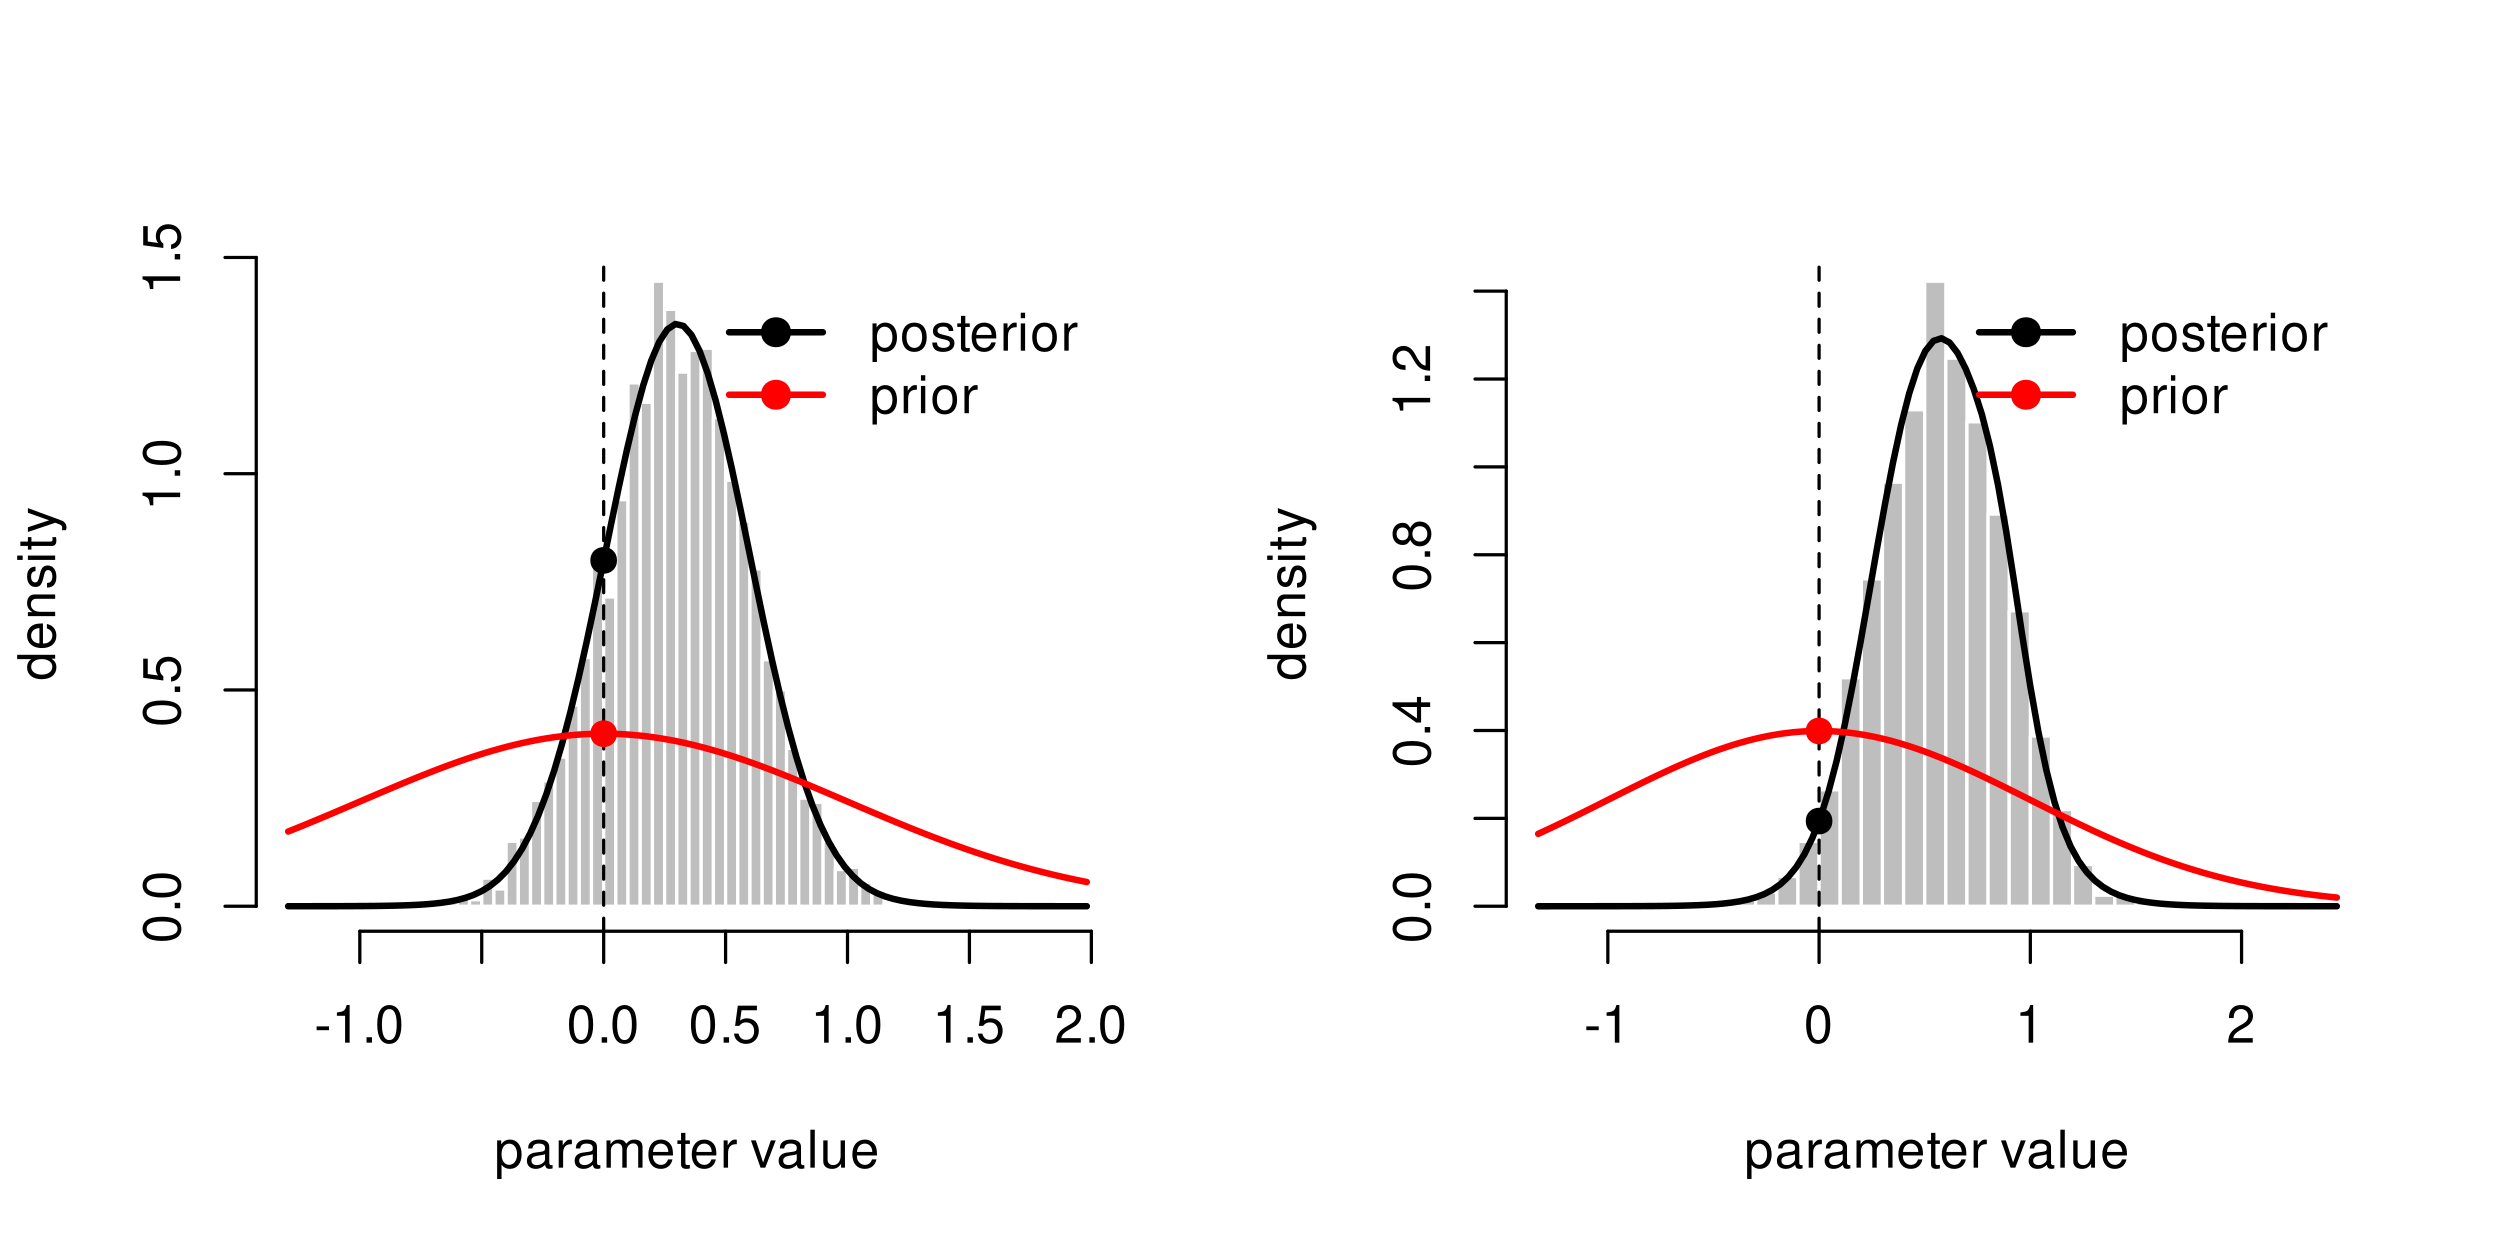 <?xml version="1.0" encoding="UTF-8"?>
<svg xmlns="http://www.w3.org/2000/svg" xmlns:xlink="http://www.w3.org/1999/xlink" width="576pt" height="288pt" viewBox="0 0 576 288" version="1.1">
<defs>
<g>
<symbol overflow="visible" id="glyph0-0">
<path style="stroke:none;" d=""/>
</symbol>
<symbol overflow="visible" id="glyph0-1">
<path style="stroke:none;" d="M 0.641 2.609 L 1.656 2.609 L 1.656 -0.656 C 2.188 -0.016 2.766 0.281 3.594 0.281 C 5.219 0.281 6.281 -1.031 6.281 -3.031 C 6.281 -5.141 5.25 -6.469 3.578 -6.469 C 2.719 -6.469 2.047 -6.078 1.578 -5.344 L 1.578 -6.281 L 0.641 -6.281 Z M 3.406 -5.531 C 4.516 -5.531 5.234 -4.562 5.234 -3.062 C 5.234 -1.625 4.5 -0.656 3.406 -0.656 C 2.344 -0.656 1.656 -1.625 1.656 -3.094 C 1.656 -4.578 2.344 -5.531 3.406 -5.531 Z M 3.406 -5.531 "/>
</symbol>
<symbol overflow="visible" id="glyph0-2">
<path style="stroke:none;" d="M 6.422 -0.594 C 6.312 -0.562 6.266 -0.562 6.203 -0.562 C 5.859 -0.562 5.656 -0.75 5.656 -1.062 L 5.656 -4.75 C 5.656 -5.875 4.844 -6.469 3.297 -6.469 C 2.375 -6.469 1.641 -6.203 1.219 -5.734 C 0.922 -5.406 0.797 -5.047 0.781 -4.422 L 1.781 -4.422 C 1.875 -5.203 2.328 -5.547 3.266 -5.547 C 4.172 -5.547 4.672 -5.203 4.672 -4.609 L 4.672 -4.344 C 4.656 -3.906 4.438 -3.75 3.625 -3.641 C 2.203 -3.469 1.984 -3.422 1.609 -3.266 C 0.875 -2.953 0.5 -2.406 0.5 -1.578 C 0.5 -0.438 1.297 0.281 2.562 0.281 C 3.359 0.281 4 0 4.703 -0.641 C 4.781 0 5.094 0.281 5.734 0.281 C 5.953 0.281 6.078 0.25 6.422 0.172 Z M 4.672 -1.984 C 4.672 -1.641 4.578 -1.438 4.266 -1.156 C 3.859 -0.797 3.375 -0.594 2.781 -0.594 C 2 -0.594 1.547 -0.969 1.547 -1.609 C 1.547 -2.266 1.984 -2.609 3.062 -2.766 C 4.125 -2.906 4.328 -2.953 4.672 -3.109 Z M 4.672 -1.984 "/>
</symbol>
<symbol overflow="visible" id="glyph0-3">
<path style="stroke:none;" d="M 0.828 -6.281 L 0.828 0 L 1.844 0 L 1.844 -3.266 C 1.844 -4.781 2.469 -5.453 3.859 -5.406 L 3.859 -6.438 C 3.688 -6.453 3.594 -6.469 3.469 -6.469 C 2.812 -6.469 2.328 -6.078 1.75 -5.141 L 1.75 -6.281 Z M 0.828 -6.281 "/>
</symbol>
<symbol overflow="visible" id="glyph0-4">
<path style="stroke:none;" d="M 0.844 -6.281 L 0.844 0 L 1.844 0 L 1.844 -3.953 C 1.844 -4.859 2.516 -5.594 3.328 -5.594 C 4.062 -5.594 4.484 -5.141 4.484 -4.328 L 4.484 0 L 5.5 0 L 5.5 -3.953 C 5.5 -4.859 6.156 -5.594 6.969 -5.594 C 7.703 -5.594 8.141 -5.125 8.141 -4.328 L 8.141 0 L 9.141 0 L 9.141 -4.719 C 9.141 -5.844 8.5 -6.469 7.312 -6.469 C 6.484 -6.469 5.969 -6.219 5.391 -5.516 C 5.016 -6.188 4.516 -6.469 3.703 -6.469 C 2.859 -6.469 2.297 -6.156 1.766 -5.406 L 1.766 -6.281 Z M 0.844 -6.281 "/>
</symbol>
<symbol overflow="visible" id="glyph0-5">
<path style="stroke:none;" d="M 6.156 -2.812 C 6.156 -3.766 6.078 -4.344 5.906 -4.812 C 5.5 -5.844 4.531 -6.469 3.359 -6.469 C 1.609 -6.469 0.484 -5.141 0.484 -3.062 C 0.484 -0.984 1.562 0.281 3.344 0.281 C 4.781 0.281 5.766 -0.547 6.031 -1.906 L 5.016 -1.906 C 4.734 -1.078 4.172 -0.641 3.375 -0.641 C 2.734 -0.641 2.203 -0.938 1.859 -1.469 C 1.625 -1.828 1.531 -2.188 1.531 -2.812 Z M 1.547 -3.625 C 1.625 -4.781 2.344 -5.547 3.344 -5.547 C 4.375 -5.547 5.078 -4.75 5.078 -3.625 Z M 1.547 -3.625 "/>
</symbol>
<symbol overflow="visible" id="glyph0-6">
<path style="stroke:none;" d="M 3.047 -6.281 L 2.016 -6.281 L 2.016 -8.016 L 1.016 -8.016 L 1.016 -6.281 L 0.172 -6.281 L 0.172 -5.469 L 1.016 -5.469 L 1.016 -0.719 C 1.016 -0.078 1.453 0.281 2.234 0.281 C 2.5 0.281 2.719 0.25 3.047 0.188 L 3.047 -0.641 C 2.906 -0.609 2.766 -0.594 2.562 -0.594 C 2.141 -0.594 2.016 -0.719 2.016 -1.156 L 2.016 -5.469 L 3.047 -5.469 Z M 3.047 -6.281 "/>
</symbol>
<symbol overflow="visible" id="glyph0-7">
<path style="stroke:none;" d=""/>
</symbol>
<symbol overflow="visible" id="glyph0-8">
<path style="stroke:none;" d="M 3.422 0 L 5.828 -6.281 L 4.703 -6.281 L 2.922 -1.188 L 1.25 -6.281 L 0.125 -6.281 L 2.328 0 Z M 3.422 0 "/>
</symbol>
<symbol overflow="visible" id="glyph0-9">
<path style="stroke:none;" d="M 1.828 -8.75 L 0.812 -8.75 L 0.812 0 L 1.828 0 Z M 1.828 -8.75 "/>
</symbol>
<symbol overflow="visible" id="glyph0-10">
<path style="stroke:none;" d="M 5.781 0 L 5.781 -6.281 L 4.781 -6.281 L 4.781 -2.719 C 4.781 -1.438 4.109 -0.594 3.078 -0.594 C 2.281 -0.594 1.781 -1.078 1.781 -1.844 L 1.781 -6.281 L 0.781 -6.281 L 0.781 -1.438 C 0.781 -0.391 1.562 0.281 2.781 0.281 C 3.703 0.281 4.297 -0.047 4.891 -0.875 L 4.891 0 Z M 5.781 0 "/>
</symbol>
<symbol overflow="visible" id="glyph0-11">
<path style="stroke:none;" d="M 3.406 -3.75 L 0.547 -3.75 L 0.547 -2.875 L 3.406 -2.875 Z M 3.406 -3.75 "/>
</symbol>
<symbol overflow="visible" id="glyph0-12">
<path style="stroke:none;" d="M 3.109 -6.188 L 3.109 0 L 4.156 0 L 4.156 -8.672 L 3.469 -8.672 C 3.094 -7.344 2.859 -7.156 1.219 -6.953 L 1.219 -6.188 Z M 3.109 -6.188 "/>
</symbol>
<symbol overflow="visible" id="glyph0-13">
<path style="stroke:none;" d="M 2.297 -1.25 L 1.047 -1.25 L 1.047 0 L 2.297 0 Z M 2.297 -1.25 "/>
</symbol>
<symbol overflow="visible" id="glyph0-14">
<path style="stroke:none;" d="M 3.297 -8.672 C 2.516 -8.672 1.781 -8.312 1.344 -7.734 C 0.797 -6.953 0.516 -5.812 0.516 -4.203 C 0.516 -1.266 1.469 0.281 3.297 0.281 C 5.094 0.281 6.078 -1.266 6.078 -4.125 C 6.078 -5.812 5.812 -6.938 5.25 -7.734 C 4.812 -8.328 4.109 -8.672 3.297 -8.672 Z M 3.297 -7.734 C 4.438 -7.734 5 -6.578 5 -4.219 C 5 -1.75 4.453 -0.594 3.281 -0.594 C 2.156 -0.594 1.594 -1.797 1.594 -4.188 C 1.594 -6.578 2.156 -7.734 3.297 -7.734 Z M 3.297 -7.734 "/>
</symbol>
<symbol overflow="visible" id="glyph0-15">
<path style="stroke:none;" d="M 5.719 -8.516 L 1.312 -8.516 L 0.688 -3.875 L 1.656 -3.875 C 2.141 -4.469 2.562 -4.672 3.234 -4.672 C 4.375 -4.672 5.078 -3.891 5.078 -2.625 C 5.078 -1.406 4.375 -0.656 3.219 -0.656 C 2.297 -0.656 1.734 -1.125 1.469 -2.094 L 0.422 -2.094 C 0.562 -1.391 0.688 -1.062 0.938 -0.75 C 1.422 -0.094 2.281 0.281 3.234 0.281 C 4.953 0.281 6.156 -0.969 6.156 -2.766 C 6.156 -4.453 5.047 -5.609 3.406 -5.609 C 2.812 -5.609 2.328 -5.453 1.844 -5.094 L 2.172 -7.469 L 5.719 -7.469 Z M 5.719 -8.516 "/>
</symbol>
<symbol overflow="visible" id="glyph0-16">
<path style="stroke:none;" d="M 6.078 -1.047 L 1.594 -1.047 C 1.703 -1.766 2.094 -2.219 3.125 -2.859 L 4.328 -3.531 C 5.516 -4.188 6.125 -5.078 6.125 -6.141 C 6.125 -6.859 5.844 -7.531 5.344 -8 C 4.844 -8.453 4.219 -8.672 3.406 -8.672 C 2.328 -8.672 1.531 -8.297 1.062 -7.547 C 0.75 -7.094 0.625 -6.547 0.594 -5.672 L 1.656 -5.672 C 1.688 -6.266 1.766 -6.609 1.906 -6.906 C 2.188 -7.422 2.734 -7.75 3.375 -7.75 C 4.328 -7.75 5.047 -7.062 5.047 -6.125 C 5.047 -5.422 4.656 -4.828 3.906 -4.391 L 2.797 -3.75 C 1.016 -2.719 0.5 -1.906 0.406 -0.016 L 6.078 -0.016 Z M 6.078 -1.047 "/>
</symbol>
<symbol overflow="visible" id="glyph0-17">
<path style="stroke:none;" d="M 3.266 -6.469 C 1.484 -6.469 0.438 -5.203 0.438 -3.094 C 0.438 -0.969 1.484 0.281 3.281 0.281 C 5.047 0.281 6.125 -0.984 6.125 -3.047 C 6.125 -5.234 5.094 -6.469 3.266 -6.469 Z M 3.281 -5.547 C 4.406 -5.547 5.078 -4.625 5.078 -3.062 C 5.078 -1.578 4.375 -0.641 3.281 -0.641 C 2.156 -0.641 1.469 -1.578 1.469 -3.094 C 1.469 -4.625 2.156 -5.547 3.281 -5.547 Z M 3.281 -5.547 "/>
</symbol>
<symbol overflow="visible" id="glyph0-18">
<path style="stroke:none;" d="M 5.25 -4.531 C 5.25 -5.766 4.422 -6.469 2.969 -6.469 C 1.516 -6.469 0.562 -5.719 0.562 -4.547 C 0.562 -3.562 1.062 -3.094 2.562 -2.734 L 3.484 -2.516 C 4.188 -2.344 4.469 -2.094 4.469 -1.641 C 4.469 -1.047 3.875 -0.641 3 -0.641 C 2.453 -0.641 2 -0.797 1.75 -1.062 C 1.594 -1.25 1.531 -1.422 1.469 -1.875 L 0.406 -1.875 C 0.453 -0.422 1.266 0.281 2.922 0.281 C 4.5 0.281 5.516 -0.5 5.516 -1.719 C 5.516 -2.656 4.984 -3.172 3.734 -3.469 L 2.766 -3.703 C 1.953 -3.891 1.609 -4.156 1.609 -4.594 C 1.609 -5.188 2.125 -5.547 2.938 -5.547 C 3.75 -5.547 4.172 -5.203 4.203 -4.531 Z M 5.25 -4.531 "/>
</symbol>
<symbol overflow="visible" id="glyph0-19">
<path style="stroke:none;" d="M 1.797 -6.281 L 0.797 -6.281 L 0.797 0 L 1.797 0 Z M 1.797 -8.75 L 0.797 -8.75 L 0.797 -7.484 L 1.797 -7.484 Z M 1.797 -8.75 "/>
</symbol>
<symbol overflow="visible" id="glyph1-0">
<path style="stroke:none;" d=""/>
</symbol>
<symbol overflow="visible" id="glyph1-1">
<path style="stroke:none;" d="M -8.75 -5.938 L -8.75 -4.938 L -5.5 -4.938 C -6.125 -4.531 -6.469 -3.859 -6.469 -3.016 C -6.469 -1.375 -5.156 -0.312 -3.156 -0.312 C -1.031 -0.312 0.281 -1.344 0.281 -3.047 C 0.281 -3.906 -0.047 -4.516 -0.828 -5.047 L 0 -5.047 L 0 -5.938 Z M -5.531 -3.188 C -5.531 -4.266 -4.578 -4.938 -3.078 -4.938 C -1.625 -4.938 -0.656 -4.25 -0.656 -3.188 C -0.656 -2.094 -1.625 -1.359 -3.094 -1.359 C -4.562 -1.359 -5.531 -2.094 -5.531 -3.188 Z M -5.531 -3.188 "/>
</symbol>
<symbol overflow="visible" id="glyph1-2">
<path style="stroke:none;" d="M -2.812 -6.156 C -3.766 -6.156 -4.344 -6.078 -4.812 -5.906 C -5.844 -5.5 -6.469 -4.531 -6.469 -3.359 C -6.469 -1.609 -5.141 -0.484 -3.062 -0.484 C -0.984 -0.484 0.281 -1.562 0.281 -3.344 C 0.281 -4.781 -0.547 -5.766 -1.906 -6.031 L -1.906 -5.016 C -1.078 -4.734 -0.641 -4.172 -0.641 -3.375 C -0.641 -2.734 -0.938 -2.203 -1.469 -1.859 C -1.828 -1.625 -2.188 -1.531 -2.812 -1.531 Z M -3.625 -1.547 C -4.781 -1.625 -5.547 -2.344 -5.547 -3.344 C -5.547 -4.375 -4.75 -5.078 -3.625 -5.078 Z M -3.625 -1.547 "/>
</symbol>
<symbol overflow="visible" id="glyph1-3">
<path style="stroke:none;" d="M -6.281 -0.844 L 0 -0.844 L 0 -1.844 L -3.469 -1.844 C -4.75 -1.844 -5.594 -2.516 -5.594 -3.547 C -5.594 -4.344 -5.109 -4.844 -4.359 -4.844 L 0 -4.844 L 0 -5.844 L -4.75 -5.844 C -5.797 -5.844 -6.469 -5.062 -6.469 -3.859 C -6.469 -2.922 -6.109 -2.312 -5.234 -1.766 L -6.281 -1.766 Z M -6.281 -0.844 "/>
</symbol>
<symbol overflow="visible" id="glyph1-4">
<path style="stroke:none;" d="M -4.531 -5.25 C -5.766 -5.25 -6.469 -4.422 -6.469 -2.969 C -6.469 -1.516 -5.719 -0.562 -4.547 -0.562 C -3.562 -0.562 -3.094 -1.062 -2.734 -2.562 L -2.516 -3.484 C -2.344 -4.188 -2.094 -4.469 -1.641 -4.469 C -1.047 -4.469 -0.641 -3.875 -0.641 -3 C -0.641 -2.453 -0.797 -2 -1.062 -1.75 C -1.25 -1.594 -1.422 -1.531 -1.875 -1.469 L -1.875 -0.406 C -0.422 -0.453 0.281 -1.266 0.281 -2.922 C 0.281 -4.5 -0.5 -5.516 -1.719 -5.516 C -2.656 -5.516 -3.172 -4.984 -3.469 -3.734 L -3.703 -2.766 C -3.891 -1.953 -4.156 -1.609 -4.594 -1.609 C -5.188 -1.609 -5.547 -2.125 -5.547 -2.938 C -5.547 -3.75 -5.203 -4.172 -4.531 -4.203 Z M -4.531 -5.25 "/>
</symbol>
<symbol overflow="visible" id="glyph1-5">
<path style="stroke:none;" d="M -6.281 -1.797 L -6.281 -0.797 L 0 -0.797 L 0 -1.797 Z M -8.75 -1.797 L -8.75 -0.797 L -7.484 -0.797 L -7.484 -1.797 Z M -8.75 -1.797 "/>
</symbol>
<symbol overflow="visible" id="glyph1-6">
<path style="stroke:none;" d="M -6.281 -3.047 L -6.281 -2.016 L -8.016 -2.016 L -8.016 -1.016 L -6.281 -1.016 L -6.281 -0.172 L -5.469 -0.172 L -5.469 -1.016 L -0.719 -1.016 C -0.078 -1.016 0.281 -1.453 0.281 -2.234 C 0.281 -2.5 0.25 -2.719 0.188 -3.047 L -0.641 -3.047 C -0.609 -2.906 -0.594 -2.766 -0.594 -2.562 C -0.594 -2.141 -0.719 -2.016 -1.156 -2.016 L -5.469 -2.016 L -5.469 -3.047 Z M -6.281 -3.047 "/>
</symbol>
<symbol overflow="visible" id="glyph1-7">
<path style="stroke:none;" d="M -6.281 -4.656 L -1.391 -2.922 L -6.281 -1.312 L -6.281 -0.234 L 0.031 -2.359 L 1.016 -1.984 C 1.469 -1.812 1.625 -1.594 1.625 -1.172 C 1.625 -1.016 1.609 -0.859 1.562 -0.641 L 2.453 -0.641 C 2.562 -0.859 2.609 -1.062 2.609 -1.312 C 2.609 -1.641 2.516 -1.984 2.312 -2.25 C 2.094 -2.562 1.828 -2.75 1.312 -2.938 L -6.281 -5.734 Z M -6.281 -4.656 "/>
</symbol>
<symbol overflow="visible" id="glyph1-8">
<path style="stroke:none;" d="M -8.672 -3.297 C -8.672 -2.516 -8.312 -1.781 -7.734 -1.344 C -6.953 -0.797 -5.812 -0.516 -4.203 -0.516 C -1.266 -0.516 0.281 -1.469 0.281 -3.297 C 0.281 -5.094 -1.266 -6.078 -4.125 -6.078 C -5.812 -6.078 -6.938 -5.812 -7.734 -5.25 C -8.328 -4.812 -8.672 -4.109 -8.672 -3.297 Z M -7.734 -3.297 C -7.734 -4.438 -6.578 -5 -4.219 -5 C -1.75 -5 -0.594 -4.453 -0.594 -3.281 C -0.594 -2.156 -1.797 -1.594 -4.188 -1.594 C -6.578 -1.594 -7.734 -2.156 -7.734 -3.297 Z M -7.734 -3.297 "/>
</symbol>
<symbol overflow="visible" id="glyph1-9">
<path style="stroke:none;" d="M -1.25 -2.297 L -1.25 -1.047 L 0 -1.047 L 0 -2.297 Z M -1.25 -2.297 "/>
</symbol>
<symbol overflow="visible" id="glyph1-10">
<path style="stroke:none;" d="M -8.516 -5.719 L -8.516 -1.312 L -3.875 -0.688 L -3.875 -1.656 C -4.469 -2.141 -4.672 -2.562 -4.672 -3.234 C -4.672 -4.375 -3.891 -5.078 -2.625 -5.078 C -1.406 -5.078 -0.656 -4.375 -0.656 -3.219 C -0.656 -2.297 -1.125 -1.734 -2.094 -1.469 L -2.094 -0.422 C -1.391 -0.562 -1.062 -0.688 -0.75 -0.938 C -0.094 -1.422 0.281 -2.281 0.281 -3.234 C 0.281 -4.953 -0.969 -6.156 -2.766 -6.156 C -4.453 -6.156 -5.609 -5.047 -5.609 -3.406 C -5.609 -2.812 -5.453 -2.328 -5.094 -1.844 L -7.469 -2.172 L -7.469 -5.719 Z M -8.516 -5.719 "/>
</symbol>
<symbol overflow="visible" id="glyph1-11">
<path style="stroke:none;" d="M -6.188 -3.109 L 0 -3.109 L 0 -4.156 L -8.672 -4.156 L -8.672 -3.469 C -7.344 -3.094 -7.156 -2.859 -6.953 -1.219 L -6.188 -1.219 Z M -6.188 -3.109 "/>
</symbol>
<symbol overflow="visible" id="glyph1-12">
<path style="stroke:none;" d="M -2.094 -3.922 L 0 -3.922 L 0 -4.984 L -2.094 -4.984 L -2.094 -6.234 L -3.047 -6.234 L -3.047 -4.984 L -8.672 -4.984 L -8.672 -4.203 L -3.219 -0.344 L -2.094 -0.344 Z M -3.047 -3.922 L -3.047 -1.266 L -6.875 -3.922 Z M -3.047 -3.922 "/>
</symbol>
<symbol overflow="visible" id="glyph1-13">
<path style="stroke:none;" d="M -4.578 -4.688 C -5.109 -5.578 -5.547 -5.859 -6.359 -5.859 C -7.734 -5.859 -8.672 -4.812 -8.672 -3.297 C -8.672 -1.797 -7.734 -0.75 -6.375 -0.75 C -5.547 -0.75 -5.125 -1.016 -4.578 -1.891 C -4.078 -0.922 -3.375 -0.438 -2.406 -0.438 C -0.828 -0.438 0.281 -1.609 0.281 -3.297 C 0.281 -4.984 -0.828 -6.156 -2.406 -6.156 C -3.375 -6.156 -4.078 -5.672 -4.578 -4.688 Z M -7.734 -3.297 C -7.734 -4.203 -7.203 -4.781 -6.344 -4.781 C -5.516 -4.781 -4.984 -4.188 -4.984 -3.297 C -4.984 -2.406 -5.516 -1.828 -6.359 -1.828 C -7.203 -1.828 -7.734 -2.406 -7.734 -3.297 Z M -4.094 -3.297 C -4.094 -4.359 -3.391 -5.078 -2.391 -5.078 C -1.344 -5.078 -0.656 -4.375 -0.656 -3.281 C -0.656 -2.25 -1.375 -1.531 -2.375 -1.531 C -3.406 -1.531 -4.094 -2.234 -4.094 -3.297 Z M -4.094 -3.297 "/>
</symbol>
<symbol overflow="visible" id="glyph1-14">
<path style="stroke:none;" d="M -1.047 -6.078 L -1.047 -1.594 C -1.766 -1.703 -2.219 -2.094 -2.859 -3.125 L -3.531 -4.328 C -4.188 -5.516 -5.078 -6.125 -6.141 -6.125 C -6.859 -6.125 -7.531 -5.844 -8 -5.344 C -8.453 -4.844 -8.672 -4.219 -8.672 -3.406 C -8.672 -2.328 -8.297 -1.531 -7.547 -1.062 C -7.094 -0.75 -6.547 -0.625 -5.672 -0.594 L -5.672 -1.656 C -6.266 -1.688 -6.609 -1.766 -6.906 -1.906 C -7.422 -2.188 -7.75 -2.734 -7.75 -3.375 C -7.75 -4.328 -7.062 -5.047 -6.125 -5.047 C -5.422 -5.047 -4.828 -4.656 -4.391 -3.906 L -3.75 -2.797 C -2.719 -1.016 -1.906 -0.5 -0.016 -0.406 L -0.016 -6.078 Z M -1.047 -6.078 "/>
</symbol>
</g>
<clipPath id="clip1">
  <path d="M 138 59.039 L 140 59.039 L 140 214.559 L 138 214.559 Z M 138 59.039 "/>
</clipPath>
<clipPath id="clip2">
  <path d="M 418 59.039 L 420 59.039 L 420 214.559 L 418 214.559 Z M 418 59.039 "/>
</clipPath>
</defs>
<g id="surface654">
<rect x="0" y="0" width="576" height="288" style="fill:rgb(100%,100%,100%);fill-opacity:1;stroke:none;"/>
<g style="fill:rgb(0%,0%,0%);fill-opacity:1;">
  <use xlink:href="#glyph0-1" x="113.898" y="269.029"/>
  <use xlink:href="#glyph0-2" x="120.898" y="269.029"/>
  <use xlink:href="#glyph0-3" x="127.898" y="269.029"/>
  <use xlink:href="#glyph0-2" x="131.898" y="269.029"/>
  <use xlink:href="#glyph0-4" x="138.898" y="269.029"/>
  <use xlink:href="#glyph0-5" x="148.898" y="269.029"/>
  <use xlink:href="#glyph0-6" x="155.898" y="269.029"/>
  <use xlink:href="#glyph0-5" x="158.898" y="269.029"/>
  <use xlink:href="#glyph0-3" x="165.898" y="269.029"/>
  <use xlink:href="#glyph0-7" x="169.898" y="269.029"/>
  <use xlink:href="#glyph0-8" x="172.898" y="269.029"/>
  <use xlink:href="#glyph0-2" x="178.898" y="269.029"/>
  <use xlink:href="#glyph0-9" x="185.898" y="269.029"/>
  <use xlink:href="#glyph0-10" x="188.898" y="269.029"/>
  <use xlink:href="#glyph0-5" x="195.898" y="269.029"/>
</g>
<g style="fill:rgb(0%,0%,0%);fill-opacity:1;">
  <use xlink:href="#glyph1-1" x="12.709" y="156.801"/>
  <use xlink:href="#glyph1-2" x="12.709" y="149.801"/>
  <use xlink:href="#glyph1-3" x="12.709" y="142.801"/>
  <use xlink:href="#glyph1-4" x="12.709" y="135.801"/>
  <use xlink:href="#glyph1-5" x="12.709" y="129.801"/>
  <use xlink:href="#glyph1-6" x="12.709" y="126.801"/>
  <use xlink:href="#glyph1-7" x="12.709" y="122.801"/>
</g>
<path style="fill:none;stroke-width:0.75;stroke-linecap:round;stroke-linejoin:round;stroke:rgb(0%,0%,0%);stroke-opacity:1;stroke-miterlimit:10;" d="M 82.902 214.559 L 251.449 214.559 "/>
<path style="fill:none;stroke-width:0.75;stroke-linecap:round;stroke-linejoin:round;stroke:rgb(0%,0%,0%);stroke-opacity:1;stroke-miterlimit:10;" d="M 82.902 214.559 L 82.902 221.762 "/>
<path style="fill:none;stroke-width:0.75;stroke-linecap:round;stroke-linejoin:round;stroke:rgb(0%,0%,0%);stroke-opacity:1;stroke-miterlimit:10;" d="M 110.992 214.559 L 110.992 221.762 "/>
<path style="fill:none;stroke-width:0.75;stroke-linecap:round;stroke-linejoin:round;stroke:rgb(0%,0%,0%);stroke-opacity:1;stroke-miterlimit:10;" d="M 139.086 214.559 L 139.086 221.762 "/>
<path style="fill:none;stroke-width:0.75;stroke-linecap:round;stroke-linejoin:round;stroke:rgb(0%,0%,0%);stroke-opacity:1;stroke-miterlimit:10;" d="M 167.176 214.559 L 167.176 221.762 "/>
<path style="fill:none;stroke-width:0.75;stroke-linecap:round;stroke-linejoin:round;stroke:rgb(0%,0%,0%);stroke-opacity:1;stroke-miterlimit:10;" d="M 195.266 214.559 L 195.266 221.762 "/>
<path style="fill:none;stroke-width:0.75;stroke-linecap:round;stroke-linejoin:round;stroke:rgb(0%,0%,0%);stroke-opacity:1;stroke-miterlimit:10;" d="M 223.355 214.559 L 223.355 221.762 "/>
<path style="fill:none;stroke-width:0.75;stroke-linecap:round;stroke-linejoin:round;stroke:rgb(0%,0%,0%);stroke-opacity:1;stroke-miterlimit:10;" d="M 251.449 214.559 L 251.449 221.762 "/>
<g style="fill:rgb(0%,0%,0%);fill-opacity:1;">
  <use xlink:href="#glyph0-11" x="72.402" y="240.229"/>
  <use xlink:href="#glyph0-12" x="76.402" y="240.229"/>
  <use xlink:href="#glyph0-13" x="83.402" y="240.229"/>
  <use xlink:href="#glyph0-14" x="86.402" y="240.229"/>
</g>
<g style="fill:rgb(0%,0%,0%);fill-opacity:1;">
  <use xlink:href="#glyph0-14" x="130.586" y="240.229"/>
  <use xlink:href="#glyph0-13" x="137.586" y="240.229"/>
  <use xlink:href="#glyph0-14" x="140.586" y="240.229"/>
</g>
<g style="fill:rgb(0%,0%,0%);fill-opacity:1;">
  <use xlink:href="#glyph0-14" x="158.676" y="240.229"/>
  <use xlink:href="#glyph0-13" x="165.676" y="240.229"/>
  <use xlink:href="#glyph0-15" x="168.676" y="240.229"/>
</g>
<g style="fill:rgb(0%,0%,0%);fill-opacity:1;">
  <use xlink:href="#glyph0-12" x="186.766" y="240.229"/>
  <use xlink:href="#glyph0-13" x="193.766" y="240.229"/>
  <use xlink:href="#glyph0-14" x="196.766" y="240.229"/>
</g>
<g style="fill:rgb(0%,0%,0%);fill-opacity:1;">
  <use xlink:href="#glyph0-12" x="214.855" y="240.229"/>
  <use xlink:href="#glyph0-13" x="221.855" y="240.229"/>
  <use xlink:href="#glyph0-15" x="224.855" y="240.229"/>
</g>
<g style="fill:rgb(0%,0%,0%);fill-opacity:1;">
  <use xlink:href="#glyph0-16" x="242.949" y="240.229"/>
  <use xlink:href="#glyph0-13" x="249.949" y="240.229"/>
  <use xlink:href="#glyph0-14" x="252.949" y="240.229"/>
</g>
<path style="fill:none;stroke-width:0.75;stroke-linecap:round;stroke-linejoin:round;stroke:rgb(0%,0%,0%);stroke-opacity:1;stroke-miterlimit:10;" d="M 59.039 208.801 L 59.039 59.32 "/>
<path style="fill:none;stroke-width:0.75;stroke-linecap:round;stroke-linejoin:round;stroke:rgb(0%,0%,0%);stroke-opacity:1;stroke-miterlimit:10;" d="M 59.039 208.801 L 51.84 208.801 "/>
<path style="fill:none;stroke-width:0.75;stroke-linecap:round;stroke-linejoin:round;stroke:rgb(0%,0%,0%);stroke-opacity:1;stroke-miterlimit:10;" d="M 59.039 158.973 L 51.84 158.973 "/>
<path style="fill:none;stroke-width:0.75;stroke-linecap:round;stroke-linejoin:round;stroke:rgb(0%,0%,0%);stroke-opacity:1;stroke-miterlimit:10;" d="M 59.039 109.145 L 51.84 109.145 "/>
<path style="fill:none;stroke-width:0.75;stroke-linecap:round;stroke-linejoin:round;stroke:rgb(0%,0%,0%);stroke-opacity:1;stroke-miterlimit:10;" d="M 59.039 59.32 L 51.84 59.32 "/>
<g style="fill:rgb(0%,0%,0%);fill-opacity:1;">
  <use xlink:href="#glyph1-8" x="41.51" y="217.301"/>
  <use xlink:href="#glyph1-9" x="41.51" y="210.301"/>
  <use xlink:href="#glyph1-8" x="41.51" y="207.301"/>
</g>
<g style="fill:rgb(0%,0%,0%);fill-opacity:1;">
  <use xlink:href="#glyph1-8" x="41.51" y="167.473"/>
  <use xlink:href="#glyph1-9" x="41.51" y="160.473"/>
  <use xlink:href="#glyph1-10" x="41.51" y="157.473"/>
</g>
<g style="fill:rgb(0%,0%,0%);fill-opacity:1;">
  <use xlink:href="#glyph1-11" x="41.51" y="117.645"/>
  <use xlink:href="#glyph1-9" x="41.51" y="110.645"/>
  <use xlink:href="#glyph1-8" x="41.51" y="107.645"/>
</g>
<g style="fill:rgb(0%,0%,0%);fill-opacity:1;">
  <use xlink:href="#glyph1-11" x="41.51" y="67.82"/>
  <use xlink:href="#glyph1-9" x="41.51" y="60.82"/>
  <use xlink:href="#glyph1-10" x="41.51" y="57.82"/>
</g>
<path style="fill-rule:nonzero;fill:rgb(74.51%,74.51%,74.51%);fill-opacity:1;stroke-width:0.75;stroke-linecap:round;stroke-linejoin:round;stroke:rgb(100%,100%,100%);stroke-opacity:1;stroke-miterlimit:10;" d="M 102.566 208.801 L 105.375 208.801 L 105.375 207.805 L 102.566 207.805 Z M 102.566 208.801 "/>
<path style="fill-rule:nonzero;fill:rgb(74.51%,74.51%,74.51%);fill-opacity:1;stroke-width:0.75;stroke-linecap:round;stroke-linejoin:round;stroke:rgb(100%,100%,100%);stroke-opacity:1;stroke-miterlimit:10;" d="M 105.375 208.801 L 108.184 208.801 L 108.184 206.809 L 105.375 206.809 Z M 105.375 208.801 "/>
<path style="fill-rule:nonzero;fill:rgb(74.51%,74.51%,74.51%);fill-opacity:1;stroke-width:0.75;stroke-linecap:round;stroke-linejoin:round;stroke:rgb(100%,100%,100%);stroke-opacity:1;stroke-miterlimit:10;" d="M 108.184 208.801 L 110.992 208.801 L 110.992 207.305 L 108.184 207.305 Z M 108.184 208.801 "/>
<path style="fill-rule:nonzero;fill:rgb(74.51%,74.51%,74.51%);fill-opacity:1;stroke-width:0.75;stroke-linecap:round;stroke-linejoin:round;stroke:rgb(100%,100%,100%);stroke-opacity:1;stroke-miterlimit:10;" d="M 110.992 208.801 L 113.801 208.801 L 113.801 202.324 L 110.992 202.324 Z M 110.992 208.801 "/>
<path style="fill-rule:nonzero;fill:rgb(74.51%,74.51%,74.51%);fill-opacity:1;stroke-width:0.75;stroke-linecap:round;stroke-linejoin:round;stroke:rgb(100%,100%,100%);stroke-opacity:1;stroke-miterlimit:10;" d="M 113.805 208.801 L 116.613 208.801 L 116.613 204.816 L 113.805 204.816 Z M 113.805 208.801 "/>
<path style="fill-rule:nonzero;fill:rgb(74.51%,74.51%,74.51%);fill-opacity:1;stroke-width:0.75;stroke-linecap:round;stroke-linejoin:round;stroke:rgb(100%,100%,100%);stroke-opacity:1;stroke-miterlimit:10;" d="M 116.613 208.801 L 119.422 208.801 L 119.422 193.852 L 116.613 193.852 Z M 116.613 208.801 "/>
<path style="fill-rule:nonzero;fill:rgb(74.51%,74.51%,74.51%);fill-opacity:1;stroke-width:0.75;stroke-linecap:round;stroke-linejoin:round;stroke:rgb(100%,100%,100%);stroke-opacity:1;stroke-miterlimit:10;" d="M 119.422 208.801 L 122.23 208.801 L 122.23 192.855 L 119.422 192.855 Z M 119.422 208.801 "/>
<path style="fill-rule:nonzero;fill:rgb(74.51%,74.51%,74.51%);fill-opacity:1;stroke-width:0.75;stroke-linecap:round;stroke-linejoin:round;stroke:rgb(100%,100%,100%);stroke-opacity:1;stroke-miterlimit:10;" d="M 122.23 208.801 L 125.039 208.801 L 125.039 184.387 L 122.23 184.387 Z M 122.23 208.801 "/>
<path style="fill-rule:nonzero;fill:rgb(74.51%,74.51%,74.51%);fill-opacity:1;stroke-width:0.75;stroke-linecap:round;stroke-linejoin:round;stroke:rgb(100%,100%,100%);stroke-opacity:1;stroke-miterlimit:10;" d="M 125.039 208.801 L 127.848 208.801 L 127.848 179.902 L 125.039 179.902 Z M 125.039 208.801 "/>
<path style="fill-rule:nonzero;fill:rgb(74.51%,74.51%,74.51%);fill-opacity:1;stroke-width:0.75;stroke-linecap:round;stroke-linejoin:round;stroke:rgb(100%,100%,100%);stroke-opacity:1;stroke-miterlimit:10;" d="M 127.848 208.801 L 130.656 208.801 L 130.656 174.422 L 127.848 174.422 Z M 127.848 208.801 "/>
<path style="fill-rule:nonzero;fill:rgb(74.51%,74.51%,74.51%);fill-opacity:1;stroke-width:0.75;stroke-linecap:round;stroke-linejoin:round;stroke:rgb(100%,100%,100%);stroke-opacity:1;stroke-miterlimit:10;" d="M 130.656 208.801 L 133.465 208.801 L 133.465 162.461 L 130.656 162.461 Z M 130.656 208.801 "/>
<path style="fill-rule:nonzero;fill:rgb(74.51%,74.51%,74.51%);fill-opacity:1;stroke-width:0.75;stroke-linecap:round;stroke-linejoin:round;stroke:rgb(100%,100%,100%);stroke-opacity:1;stroke-miterlimit:10;" d="M 133.465 208.801 L 136.273 208.801 L 136.273 151.5 L 133.465 151.5 Z M 133.465 208.801 "/>
<path style="fill-rule:nonzero;fill:rgb(74.51%,74.51%,74.51%);fill-opacity:1;stroke-width:0.75;stroke-linecap:round;stroke-linejoin:round;stroke:rgb(100%,100%,100%);stroke-opacity:1;stroke-miterlimit:10;" d="M 136.277 208.801 L 139.086 208.801 L 139.086 129.574 L 136.277 129.574 Z M 136.277 208.801 "/>
<path style="fill-rule:nonzero;fill:rgb(74.51%,74.51%,74.51%);fill-opacity:1;stroke-width:0.75;stroke-linecap:round;stroke-linejoin:round;stroke:rgb(100%,100%,100%);stroke-opacity:1;stroke-miterlimit:10;" d="M 139.086 208.801 L 141.895 208.801 L 141.895 137.547 L 139.086 137.547 Z M 139.086 208.801 "/>
<path style="fill-rule:nonzero;fill:rgb(74.51%,74.51%,74.51%);fill-opacity:1;stroke-width:0.75;stroke-linecap:round;stroke-linejoin:round;stroke:rgb(100%,100%,100%);stroke-opacity:1;stroke-miterlimit:10;" d="M 141.895 208.801 L 144.703 208.801 L 144.703 115.125 L 141.895 115.125 Z M 141.895 208.801 "/>
<path style="fill-rule:nonzero;fill:rgb(74.51%,74.51%,74.51%);fill-opacity:1;stroke-width:0.75;stroke-linecap:round;stroke-linejoin:round;stroke:rgb(100%,100%,100%);stroke-opacity:1;stroke-miterlimit:10;" d="M 144.703 208.801 L 147.512 208.801 L 147.512 88.219 L 144.703 88.219 Z M 144.703 208.801 "/>
<path style="fill-rule:nonzero;fill:rgb(74.51%,74.51%,74.51%);fill-opacity:1;stroke-width:0.75;stroke-linecap:round;stroke-linejoin:round;stroke:rgb(100%,100%,100%);stroke-opacity:1;stroke-miterlimit:10;" d="M 147.512 208.801 L 150.32 208.801 L 150.32 92.703 L 147.512 92.703 Z M 147.512 208.801 "/>
<path style="fill-rule:nonzero;fill:rgb(74.51%,74.51%,74.51%);fill-opacity:1;stroke-width:0.75;stroke-linecap:round;stroke-linejoin:round;stroke:rgb(100%,100%,100%);stroke-opacity:1;stroke-miterlimit:10;" d="M 150.32 208.801 L 153.129 208.801 L 153.129 64.801 L 150.32 64.801 Z M 150.32 208.801 "/>
<path style="fill-rule:nonzero;fill:rgb(74.51%,74.51%,74.51%);fill-opacity:1;stroke-width:0.75;stroke-linecap:round;stroke-linejoin:round;stroke:rgb(100%,100%,100%);stroke-opacity:1;stroke-miterlimit:10;" d="M 153.129 208.801 L 155.938 208.801 L 155.938 71.277 L 153.129 71.277 Z M 153.129 208.801 "/>
<path style="fill-rule:nonzero;fill:rgb(74.51%,74.51%,74.51%);fill-opacity:1;stroke-width:0.75;stroke-linecap:round;stroke-linejoin:round;stroke:rgb(100%,100%,100%);stroke-opacity:1;stroke-miterlimit:10;" d="M 155.938 208.801 L 158.746 208.801 L 158.746 85.727 L 155.938 85.727 Z M 155.938 208.801 "/>
<path style="fill-rule:nonzero;fill:rgb(74.51%,74.51%,74.51%);fill-opacity:1;stroke-width:0.75;stroke-linecap:round;stroke-linejoin:round;stroke:rgb(100%,100%,100%);stroke-opacity:1;stroke-miterlimit:10;" d="M 158.75 208.801 L 161.559 208.801 L 161.559 80.746 L 158.75 80.746 Z M 158.75 208.801 "/>
<path style="fill-rule:nonzero;fill:rgb(74.51%,74.51%,74.51%);fill-opacity:1;stroke-width:0.75;stroke-linecap:round;stroke-linejoin:round;stroke:rgb(100%,100%,100%);stroke-opacity:1;stroke-miterlimit:10;" d="M 161.559 208.801 L 164.367 208.801 L 164.367 80.246 L 161.559 80.246 Z M 161.559 208.801 "/>
<path style="fill-rule:nonzero;fill:rgb(74.51%,74.51%,74.51%);fill-opacity:1;stroke-width:0.75;stroke-linecap:round;stroke-linejoin:round;stroke:rgb(100%,100%,100%);stroke-opacity:1;stroke-miterlimit:10;" d="M 164.367 208.801 L 167.176 208.801 L 167.176 96.191 L 164.367 96.191 Z M 164.367 208.801 "/>
<path style="fill-rule:nonzero;fill:rgb(74.51%,74.51%,74.51%);fill-opacity:1;stroke-width:0.75;stroke-linecap:round;stroke-linejoin:round;stroke:rgb(100%,100%,100%);stroke-opacity:1;stroke-miterlimit:10;" d="M 167.176 208.801 L 169.984 208.801 L 169.984 110.641 L 167.176 110.641 Z M 167.176 208.801 "/>
<path style="fill-rule:nonzero;fill:rgb(74.51%,74.51%,74.51%);fill-opacity:1;stroke-width:0.75;stroke-linecap:round;stroke-linejoin:round;stroke:rgb(100%,100%,100%);stroke-opacity:1;stroke-miterlimit:10;" d="M 169.984 208.801 L 172.793 208.801 L 172.793 120.109 L 169.984 120.109 Z M 169.984 208.801 "/>
<path style="fill-rule:nonzero;fill:rgb(74.51%,74.51%,74.51%);fill-opacity:1;stroke-width:0.75;stroke-linecap:round;stroke-linejoin:round;stroke:rgb(100%,100%,100%);stroke-opacity:1;stroke-miterlimit:10;" d="M 172.793 208.801 L 175.602 208.801 L 175.602 131.07 L 172.793 131.07 Z M 172.793 208.801 "/>
<path style="fill-rule:nonzero;fill:rgb(74.51%,74.51%,74.51%);fill-opacity:1;stroke-width:0.75;stroke-linecap:round;stroke-linejoin:round;stroke:rgb(100%,100%,100%);stroke-opacity:1;stroke-miterlimit:10;" d="M 175.602 208.801 L 178.41 208.801 L 178.41 151.996 L 175.602 151.996 Z M 175.602 208.801 "/>
<path style="fill-rule:nonzero;fill:rgb(74.51%,74.51%,74.51%);fill-opacity:1;stroke-width:0.75;stroke-linecap:round;stroke-linejoin:round;stroke:rgb(100%,100%,100%);stroke-opacity:1;stroke-miterlimit:10;" d="M 178.41 208.801 L 181.219 208.801 L 181.219 158.973 L 178.41 158.973 Z M 178.41 208.801 "/>
<path style="fill-rule:nonzero;fill:rgb(74.51%,74.51%,74.51%);fill-opacity:1;stroke-width:0.75;stroke-linecap:round;stroke-linejoin:round;stroke:rgb(100%,100%,100%);stroke-opacity:1;stroke-miterlimit:10;" d="M 181.223 208.801 L 184.031 208.801 L 184.031 172.426 L 181.223 172.426 Z M 181.223 208.801 "/>
<path style="fill-rule:nonzero;fill:rgb(74.51%,74.51%,74.51%);fill-opacity:1;stroke-width:0.75;stroke-linecap:round;stroke-linejoin:round;stroke:rgb(100%,100%,100%);stroke-opacity:1;stroke-miterlimit:10;" d="M 184.031 208.801 L 186.84 208.801 L 186.84 183.887 L 184.031 183.887 Z M 184.031 208.801 "/>
<path style="fill-rule:nonzero;fill:rgb(74.51%,74.51%,74.51%);fill-opacity:1;stroke-width:0.75;stroke-linecap:round;stroke-linejoin:round;stroke:rgb(100%,100%,100%);stroke-opacity:1;stroke-miterlimit:10;" d="M 186.84 208.801 L 189.648 208.801 L 189.648 184.883 L 186.84 184.883 Z M 186.84 208.801 "/>
<path style="fill-rule:nonzero;fill:rgb(74.51%,74.51%,74.51%);fill-opacity:1;stroke-width:0.75;stroke-linecap:round;stroke-linejoin:round;stroke:rgb(100%,100%,100%);stroke-opacity:1;stroke-miterlimit:10;" d="M 189.648 208.801 L 192.457 208.801 L 192.457 193.852 L 189.648 193.852 Z M 189.648 208.801 "/>
<path style="fill-rule:nonzero;fill:rgb(74.51%,74.51%,74.51%);fill-opacity:1;stroke-width:0.75;stroke-linecap:round;stroke-linejoin:round;stroke:rgb(100%,100%,100%);stroke-opacity:1;stroke-miterlimit:10;" d="M 192.457 208.801 L 195.266 208.801 L 195.266 200.332 L 192.457 200.332 Z M 192.457 208.801 "/>
<path style="fill-rule:nonzero;fill:rgb(74.51%,74.51%,74.51%);fill-opacity:1;stroke-width:0.75;stroke-linecap:round;stroke-linejoin:round;stroke:rgb(100%,100%,100%);stroke-opacity:1;stroke-miterlimit:10;" d="M 195.266 208.801 L 198.074 208.801 L 198.074 199.832 L 195.266 199.832 Z M 195.266 208.801 "/>
<path style="fill-rule:nonzero;fill:rgb(74.51%,74.51%,74.51%);fill-opacity:1;stroke-width:0.75;stroke-linecap:round;stroke-linejoin:round;stroke:rgb(100%,100%,100%);stroke-opacity:1;stroke-miterlimit:10;" d="M 198.074 208.801 L 200.883 208.801 L 200.883 203.32 L 198.074 203.32 Z M 198.074 208.801 "/>
<path style="fill-rule:nonzero;fill:rgb(74.51%,74.51%,74.51%);fill-opacity:1;stroke-width:0.75;stroke-linecap:round;stroke-linejoin:round;stroke:rgb(100%,100%,100%);stroke-opacity:1;stroke-miterlimit:10;" d="M 200.883 208.801 L 203.691 208.801 L 203.691 205.312 L 200.883 205.312 Z M 200.883 208.801 "/>
<path style="fill-rule:nonzero;fill:rgb(74.51%,74.51%,74.51%);fill-opacity:1;stroke-width:0.75;stroke-linecap:round;stroke-linejoin:round;stroke:rgb(100%,100%,100%);stroke-opacity:1;stroke-miterlimit:10;" d="M 203.695 208.801 L 206.504 208.801 L 206.504 208.301 L 203.695 208.301 Z M 203.695 208.801 "/>
<path style="fill-rule:nonzero;fill:rgb(74.51%,74.51%,74.51%);fill-opacity:1;stroke-width:0.75;stroke-linecap:round;stroke-linejoin:round;stroke:rgb(100%,100%,100%);stroke-opacity:1;stroke-miterlimit:10;" d="M 206.504 208.801 L 209.312 208.801 L 209.312 208.301 L 206.504 208.301 Z M 206.504 208.801 "/>
<path style="fill-rule:nonzero;fill:rgb(74.51%,74.51%,74.51%);fill-opacity:1;stroke-width:0.75;stroke-linecap:round;stroke-linejoin:round;stroke:rgb(100%,100%,100%);stroke-opacity:1;stroke-miterlimit:10;" d="M 209.312 208.801 L 212.121 208.801 L 212.121 207.305 L 209.312 207.305 Z M 209.312 208.801 "/>
<path style="fill-rule:nonzero;fill:rgb(74.51%,74.51%,74.51%);fill-opacity:1;stroke-width:0.75;stroke-linecap:round;stroke-linejoin:round;stroke:rgb(100%,100%,100%);stroke-opacity:1;stroke-miterlimit:10;" d="M 212.121 208.801 L 214.93 208.801 L 214.93 207.805 L 212.121 207.805 Z M 212.121 208.801 "/>
<path style="fill:none;stroke-width:1.5;stroke-linecap:round;stroke-linejoin:round;stroke:rgb(0%,0%,0%);stroke-opacity:1;stroke-miterlimit:10;" d="M 250.398 208.797 L 244.824 208.797 L 242.965 208.793 L 241.105 208.793 L 239.25 208.789 L 235.531 208.781 L 231.812 208.766 L 229.957 208.758 L 228.098 208.742 L 226.238 208.723 L 224.379 208.699 L 222.52 208.664 L 220.664 208.621 L 218.805 208.562 L 216.945 208.488 L 215.086 208.387 L 213.227 208.25 L 211.371 208.07 L 209.512 207.832 L 207.652 207.516 L 205.793 207.098 L 203.934 206.539 L 202.078 205.805 L 200.219 204.824 L 198.359 203.527 L 196.5 201.844 L 194.641 199.727 L 192.785 197.113 L 190.926 193.934 L 189.066 190.121 L 187.207 185.625 L 185.348 180.402 L 183.492 174.434 L 181.633 167.727 L 179.773 160.32 L 177.914 152.289 L 176.055 143.746 L 174.199 134.84 L 172.34 125.762 L 170.48 116.727 L 168.621 107.977 L 166.762 99.766 L 164.906 92.348 L 163.047 85.973 L 161.188 80.859 L 159.328 77.188 L 157.473 75.094 L 155.613 74.652 L 153.754 75.883 L 151.895 78.742 L 150.035 83.117 L 148.18 88.855 L 146.32 95.754 L 144.461 103.582 L 142.602 112.082 L 140.742 121.004 L 138.887 130.094 L 137.027 139.117 L 135.168 147.875 L 133.309 156.191 L 131.449 163.941 L 129.594 171.023 L 127.734 177.383 L 125.875 182.996 L 124.016 187.871 L 122.156 192.035 L 120.301 195.539 L 118.441 198.438 L 116.582 200.793 L 114.723 202.672 L 112.863 204.148 L 111.008 205.297 L 109.148 206.176 L 107.289 206.84 L 105.43 207.344 L 103.57 207.719 L 101.715 207.996 L 99.855 208.203 L 97.996 208.359 L 96.137 208.473 L 94.277 208.555 L 92.422 208.617 L 90.562 208.664 L 88.703 208.699 L 86.844 208.727 L 84.984 208.746 L 83.129 208.758 L 81.27 208.77 L 77.551 208.785 L 75.691 208.789 L 73.836 208.789 L 70.117 208.797 L 66.398 208.797 "/>
<path style="fill:none;stroke-width:1.5;stroke-linecap:round;stroke-linejoin:round;stroke:rgb(100%,0%,0%);stroke-opacity:1;stroke-miterlimit:10;" d="M 66.398 191.582 L 66.77 191.438 L 67.137 191.289 L 67.508 191.141 L 67.875 190.996 L 68.242 190.848 L 68.613 190.699 L 68.98 190.547 L 69.352 190.398 L 69.719 190.25 L 70.086 190.098 L 70.457 189.945 L 70.824 189.797 L 71.195 189.645 L 71.93 189.34 L 72.301 189.188 L 72.668 189.031 L 73.039 188.879 L 73.406 188.727 L 73.773 188.57 L 74.145 188.418 L 74.512 188.262 L 74.883 188.105 L 75.25 187.953 L 75.617 187.797 L 75.988 187.641 L 76.355 187.484 L 76.727 187.328 L 77.461 187.016 L 77.832 186.859 L 78.199 186.699 L 78.566 186.543 L 78.938 186.387 L 79.305 186.23 L 79.676 186.07 L 80.043 185.914 L 80.41 185.754 L 80.781 185.598 L 81.148 185.438 L 81.52 185.281 L 81.887 185.121 L 82.254 184.965 L 82.625 184.805 L 82.992 184.648 L 83.363 184.488 L 83.73 184.332 L 84.098 184.172 L 84.469 184.016 L 84.836 183.855 L 85.207 183.699 L 85.574 183.539 L 85.941 183.383 L 86.312 183.227 L 86.68 183.066 L 87.051 182.91 L 87.785 182.598 L 88.156 182.438 L 88.523 182.281 L 88.895 182.125 L 89.629 181.812 L 90 181.656 L 90.367 181.504 L 90.738 181.348 L 91.105 181.191 L 91.473 181.039 L 91.844 180.883 L 92.211 180.73 L 92.582 180.574 L 93.316 180.27 L 93.688 180.117 L 94.055 179.965 L 94.426 179.812 L 94.793 179.664 L 95.16 179.512 L 95.531 179.363 L 95.898 179.215 L 96.27 179.062 L 96.637 178.914 L 97.004 178.77 L 97.375 178.621 L 97.742 178.473 L 98.113 178.328 L 98.48 178.184 L 98.848 178.035 L 99.219 177.895 L 99.586 177.75 L 99.957 177.605 L 100.691 177.324 L 101.062 177.18 L 101.43 177.043 L 101.797 176.902 L 102.168 176.762 L 102.535 176.625 L 102.906 176.488 L 103.273 176.352 L 103.641 176.219 L 104.012 176.082 L 104.379 175.949 L 104.75 175.816 L 105.117 175.684 L 105.484 175.555 L 105.855 175.422 L 106.223 175.293 L 106.594 175.168 L 106.961 175.039 L 107.328 174.914 L 107.699 174.789 L 108.066 174.664 L 108.438 174.539 L 109.172 174.297 L 109.543 174.176 L 109.91 174.059 L 110.281 173.941 L 111.016 173.707 L 111.387 173.594 L 111.754 173.48 L 112.125 173.367 L 112.859 173.148 L 113.23 173.039 L 113.598 172.93 L 113.969 172.824 L 114.336 172.719 L 114.703 172.617 L 115.074 172.516 L 115.441 172.414 L 115.812 172.312 L 116.547 172.117 L 116.918 172.02 L 117.285 171.926 L 117.656 171.832 L 118.391 171.652 L 118.762 171.562 L 119.129 171.473 L 119.5 171.387 L 119.867 171.305 L 120.234 171.219 L 120.605 171.137 L 120.973 171.059 L 121.344 170.977 L 121.711 170.898 L 122.078 170.824 L 122.449 170.75 L 122.816 170.676 L 123.188 170.605 L 123.922 170.465 L 124.293 170.398 L 124.66 170.332 L 125.027 170.27 L 125.398 170.207 L 125.766 170.145 L 126.137 170.086 L 126.504 170.027 L 126.871 169.973 L 127.242 169.918 L 127.609 169.863 L 127.98 169.812 L 128.348 169.762 L 128.715 169.715 L 129.086 169.668 L 129.453 169.625 L 129.824 169.582 L 130.191 169.539 L 130.559 169.5 L 130.93 169.461 L 131.297 169.426 L 131.668 169.391 L 132.035 169.355 L 132.402 169.324 L 132.773 169.293 L 133.141 169.266 L 133.512 169.238 L 134.246 169.191 L 134.617 169.168 L 134.984 169.148 L 135.355 169.133 L 135.723 169.113 L 136.09 169.102 L 136.461 169.086 L 136.828 169.074 L 137.199 169.066 L 137.934 169.051 L 138.305 169.047 L 138.672 169.043 L 139.41 169.043 L 139.777 169.047 L 140.148 169.051 L 140.516 169.059 L 140.887 169.062 L 141.621 169.086 L 141.992 169.098 L 142.359 169.109 L 142.73 169.129 L 143.098 169.145 L 143.465 169.164 L 143.836 169.188 L 144.203 169.207 L 144.574 169.234 L 144.941 169.258 L 145.309 169.289 L 145.68 169.316 L 146.047 169.348 L 146.418 169.383 L 146.785 169.414 L 147.152 169.453 L 147.523 169.488 L 147.891 169.527 L 148.258 169.57 L 148.629 169.613 L 148.996 169.656 L 149.367 169.703 L 149.734 169.75 L 150.102 169.801 L 150.473 169.852 L 150.84 169.906 L 151.211 169.957 L 151.578 170.016 L 151.945 170.07 L 152.316 170.133 L 152.684 170.191 L 153.055 170.254 L 153.422 170.316 L 153.789 170.383 L 154.16 170.449 L 154.527 170.52 L 154.898 170.586 L 155.266 170.66 L 155.633 170.73 L 156.004 170.805 L 156.371 170.883 L 156.742 170.961 L 157.477 171.117 L 157.848 171.199 L 158.215 171.285 L 158.586 171.367 L 158.953 171.453 L 159.32 171.543 L 159.691 171.629 L 160.059 171.719 L 160.43 171.812 L 161.164 172 L 161.535 172.094 L 161.902 172.191 L 162.273 172.289 L 162.641 172.391 L 163.008 172.488 L 163.379 172.594 L 163.746 172.695 L 164.117 172.801 L 164.852 173.012 L 165.223 173.121 L 165.59 173.23 L 165.961 173.34 L 166.695 173.566 L 167.066 173.68 L 167.434 173.797 L 167.805 173.914 L 168.539 174.148 L 168.91 174.27 L 169.277 174.391 L 169.648 174.512 L 170.016 174.633 L 170.383 174.758 L 170.754 174.883 L 171.121 175.008 L 171.488 175.137 L 171.859 175.266 L 172.227 175.395 L 172.598 175.523 L 172.965 175.652 L 173.332 175.785 L 173.703 175.918 L 174.07 176.051 L 174.441 176.188 L 174.809 176.32 L 175.176 176.457 L 175.547 176.594 L 175.914 176.73 L 176.285 176.871 L 176.652 177.008 L 177.02 177.148 L 177.391 177.289 L 177.758 177.43 L 178.129 177.574 L 178.496 177.715 L 178.863 177.859 L 179.234 178.004 L 179.602 178.148 L 179.973 178.293 L 180.34 178.438 L 180.707 178.586 L 181.078 178.734 L 181.445 178.879 L 181.816 179.027 L 182.184 179.18 L 182.551 179.328 L 182.922 179.477 L 183.289 179.629 L 183.66 179.777 L 184.395 180.082 L 184.766 180.234 L 185.133 180.387 L 185.504 180.539 L 185.871 180.691 L 186.238 180.848 L 186.609 181 L 186.977 181.156 L 187.348 181.309 L 188.082 181.621 L 188.453 181.777 L 188.82 181.934 L 189.191 182.09 L 189.926 182.402 L 190.297 182.559 L 190.664 182.715 L 191.035 182.875 L 191.77 183.188 L 192.141 183.348 L 192.508 183.504 L 192.879 183.66 L 193.246 183.82 L 193.613 183.977 L 193.984 184.137 L 194.352 184.293 L 194.719 184.453 L 195.09 184.609 L 195.457 184.77 L 195.828 184.926 L 196.195 185.086 L 196.562 185.242 L 196.934 185.402 L 197.301 185.559 L 197.672 185.719 L 198.039 185.875 L 198.406 186.035 L 198.777 186.191 L 199.145 186.348 L 199.516 186.508 L 200.25 186.82 L 200.621 186.977 L 200.988 187.133 L 201.359 187.293 L 202.094 187.605 L 202.465 187.758 L 202.832 187.914 L 203.203 188.07 L 203.57 188.227 L 203.938 188.379 L 204.309 188.535 L 204.676 188.691 L 205.047 188.844 L 205.781 189.148 L 206.152 189.305 L 206.52 189.457 L 206.891 189.609 L 207.258 189.762 L 207.625 189.91 L 207.996 190.062 L 208.363 190.215 L 208.734 190.363 L 209.102 190.512 L 209.469 190.664 L 209.84 190.812 L 210.207 190.961 L 210.578 191.109 L 210.945 191.254 L 211.312 191.402 L 211.684 191.551 L 212.051 191.695 L 212.422 191.84 L 213.156 192.129 L 213.527 192.273 L 213.895 192.418 L 214.266 192.559 L 214.633 192.703 L 215 192.844 L 215.371 192.984 L 216.105 193.266 L 216.477 193.406 L 216.844 193.543 L 217.215 193.684 L 217.949 193.957 L 218.32 194.094 L 218.688 194.23 L 219.059 194.367 L 219.793 194.633 L 220.164 194.766 L 220.531 194.898 L 220.902 195.031 L 221.27 195.164 L 221.637 195.293 L 222.008 195.422 L 222.375 195.551 L 222.746 195.68 L 223.48 195.938 L 223.852 196.062 L 224.219 196.188 L 224.59 196.312 L 225.324 196.562 L 225.695 196.684 L 226.062 196.809 L 226.434 196.93 L 226.801 197.051 L 227.168 197.168 L 227.539 197.289 L 227.906 197.406 L 228.277 197.523 L 229.012 197.758 L 229.383 197.875 L 229.75 197.988 L 230.121 198.102 L 230.855 198.328 L 231.227 198.441 L 231.594 198.551 L 231.965 198.664 L 232.332 198.773 L 232.699 198.879 L 233.07 198.988 L 233.438 199.098 L 233.809 199.203 L 234.543 199.414 L 234.914 199.52 L 235.281 199.621 L 235.652 199.723 L 236.02 199.828 L 236.387 199.926 L 236.758 200.027 L 237.125 200.129 L 237.496 200.227 L 238.23 200.422 L 238.602 200.52 L 238.969 200.613 L 239.336 200.711 L 239.707 200.805 L 240.074 200.898 L 240.445 200.992 L 240.812 201.082 L 241.18 201.176 L 241.551 201.266 L 241.918 201.355 L 242.289 201.445 L 242.656 201.531 L 243.023 201.621 L 243.395 201.707 L 243.762 201.793 L 244.133 201.879 L 244.5 201.961 L 244.867 202.047 L 245.238 202.129 L 245.605 202.211 L 245.977 202.293 L 246.344 202.375 L 246.711 202.453 L 247.082 202.535 L 247.449 202.613 L 247.82 202.691 L 248.188 202.77 L 248.555 202.844 L 248.926 202.918 L 249.293 202.996 L 249.664 203.07 L 250.031 203.145 L 250.398 203.215 "/>
<g clip-path="url(#clip1)" clip-rule="nonzero">
<path style="fill:none;stroke-width:0.75;stroke-linecap:round;stroke-linejoin:round;stroke:rgb(0%,0%,0%);stroke-opacity:1;stroke-dasharray:3,3;stroke-miterlimit:10;" d="M 139.086 214.559 L 139.086 59.039 "/>
</g>
<path style="fill-rule:nonzero;fill:rgb(0%,0%,0%);fill-opacity:1;stroke-width:0.75;stroke-linecap:round;stroke-linejoin:round;stroke:rgb(0%,0%,0%);stroke-opacity:1;stroke-miterlimit:10;" d="M 141.785 129.113 C 141.785 132.715 136.383 132.715 136.383 129.113 C 136.383 125.516 141.785 125.516 141.785 129.113 "/>
<path style="fill-rule:nonzero;fill:rgb(100%,0%,0%);fill-opacity:1;stroke-width:0.75;stroke-linecap:round;stroke-linejoin:round;stroke:rgb(100%,0%,0%);stroke-opacity:1;stroke-miterlimit:10;" d="M 141.785 169.043 C 141.785 172.645 136.383 172.645 136.383 169.043 C 136.383 165.445 141.785 165.445 141.785 169.043 "/>
<path style="fill:none;stroke-width:1.5;stroke-linecap:round;stroke-linejoin:round;stroke:rgb(0%,0%,0%);stroke-opacity:1;stroke-miterlimit:10;" d="M 167.984 76.551 L 189.586 76.551 "/>
<path style="fill:none;stroke-width:1.5;stroke-linecap:round;stroke-linejoin:round;stroke:rgb(100%,0%,0%);stroke-opacity:1;stroke-miterlimit:10;" d="M 167.984 90.949 L 189.586 90.949 "/>
<path style="fill-rule:nonzero;fill:rgb(0%,0%,0%);fill-opacity:1;stroke-width:1.5;stroke-linecap:round;stroke-linejoin:round;stroke:rgb(0%,0%,0%);stroke-opacity:1;stroke-miterlimit:10;" d="M 181.484 76.551 C 181.484 80.152 176.086 80.152 176.086 76.551 C 176.086 72.949 181.484 72.949 181.484 76.551 "/>
<path style="fill-rule:nonzero;fill:rgb(100%,0%,0%);fill-opacity:1;stroke-width:1.5;stroke-linecap:round;stroke-linejoin:round;stroke:rgb(100%,0%,0%);stroke-opacity:1;stroke-miterlimit:10;" d="M 181.484 90.949 C 181.484 94.551 176.086 94.551 176.086 90.949 C 176.086 87.352 181.484 87.352 181.484 90.949 "/>
<g style="fill:rgb(0%,0%,0%);fill-opacity:1;">
  <use xlink:href="#glyph0-1" x="200.387" y="80.799"/>
  <use xlink:href="#glyph0-17" x="207.387" y="80.799"/>
  <use xlink:href="#glyph0-18" x="214.387" y="80.799"/>
  <use xlink:href="#glyph0-6" x="220.387" y="80.799"/>
  <use xlink:href="#glyph0-5" x="223.387" y="80.799"/>
  <use xlink:href="#glyph0-3" x="230.387" y="80.799"/>
  <use xlink:href="#glyph0-19" x="234.387" y="80.799"/>
  <use xlink:href="#glyph0-17" x="237.387" y="80.799"/>
  <use xlink:href="#glyph0-3" x="244.387" y="80.799"/>
</g>
<g style="fill:rgb(0%,0%,0%);fill-opacity:1;">
  <use xlink:href="#glyph0-1" x="200.387" y="95.197"/>
  <use xlink:href="#glyph0-3" x="207.387" y="95.197"/>
  <use xlink:href="#glyph0-19" x="211.387" y="95.197"/>
  <use xlink:href="#glyph0-17" x="214.387" y="95.197"/>
  <use xlink:href="#glyph0-3" x="221.387" y="95.197"/>
</g>
<g style="fill:rgb(0%,0%,0%);fill-opacity:1;">
  <use xlink:href="#glyph0-1" x="401.898" y="269.029"/>
  <use xlink:href="#glyph0-2" x="408.898" y="269.029"/>
  <use xlink:href="#glyph0-3" x="415.898" y="269.029"/>
  <use xlink:href="#glyph0-2" x="419.898" y="269.029"/>
  <use xlink:href="#glyph0-4" x="426.898" y="269.029"/>
  <use xlink:href="#glyph0-5" x="436.898" y="269.029"/>
  <use xlink:href="#glyph0-6" x="443.898" y="269.029"/>
  <use xlink:href="#glyph0-5" x="446.898" y="269.029"/>
  <use xlink:href="#glyph0-3" x="453.898" y="269.029"/>
  <use xlink:href="#glyph0-7" x="457.898" y="269.029"/>
  <use xlink:href="#glyph0-8" x="460.898" y="269.029"/>
  <use xlink:href="#glyph0-2" x="466.898" y="269.029"/>
  <use xlink:href="#glyph0-9" x="473.898" y="269.029"/>
  <use xlink:href="#glyph0-10" x="476.898" y="269.029"/>
  <use xlink:href="#glyph0-5" x="483.898" y="269.029"/>
</g>
<g style="fill:rgb(0%,0%,0%);fill-opacity:1;">
  <use xlink:href="#glyph1-1" x="300.709" y="156.801"/>
  <use xlink:href="#glyph1-2" x="300.709" y="149.801"/>
  <use xlink:href="#glyph1-3" x="300.709" y="142.801"/>
  <use xlink:href="#glyph1-4" x="300.709" y="135.801"/>
  <use xlink:href="#glyph1-5" x="300.709" y="129.801"/>
  <use xlink:href="#glyph1-6" x="300.709" y="126.801"/>
  <use xlink:href="#glyph1-7" x="300.709" y="122.801"/>
</g>
<path style="fill:none;stroke-width:0.75;stroke-linecap:round;stroke-linejoin:round;stroke:rgb(0%,0%,0%);stroke-opacity:1;stroke-miterlimit:10;" d="M 370.445 214.559 L 516.457 214.559 "/>
<path style="fill:none;stroke-width:0.75;stroke-linecap:round;stroke-linejoin:round;stroke:rgb(0%,0%,0%);stroke-opacity:1;stroke-miterlimit:10;" d="M 370.445 214.559 L 370.445 221.762 "/>
<path style="fill:none;stroke-width:0.75;stroke-linecap:round;stroke-linejoin:round;stroke:rgb(0%,0%,0%);stroke-opacity:1;stroke-miterlimit:10;" d="M 419.117 214.559 L 419.117 221.762 "/>
<path style="fill:none;stroke-width:0.75;stroke-linecap:round;stroke-linejoin:round;stroke:rgb(0%,0%,0%);stroke-opacity:1;stroke-miterlimit:10;" d="M 467.789 214.559 L 467.789 221.762 "/>
<path style="fill:none;stroke-width:0.75;stroke-linecap:round;stroke-linejoin:round;stroke:rgb(0%,0%,0%);stroke-opacity:1;stroke-miterlimit:10;" d="M 516.457 214.559 L 516.457 221.762 "/>
<g style="fill:rgb(0%,0%,0%);fill-opacity:1;">
  <use xlink:href="#glyph0-11" x="364.945" y="240.229"/>
  <use xlink:href="#glyph0-12" x="368.945" y="240.229"/>
</g>
<g style="fill:rgb(0%,0%,0%);fill-opacity:1;">
  <use xlink:href="#glyph0-14" x="415.617" y="240.229"/>
</g>
<g style="fill:rgb(0%,0%,0%);fill-opacity:1;">
  <use xlink:href="#glyph0-12" x="464.289" y="240.229"/>
</g>
<g style="fill:rgb(0%,0%,0%);fill-opacity:1;">
  <use xlink:href="#glyph0-16" x="512.957" y="240.229"/>
</g>
<path style="fill:none;stroke-width:0.75;stroke-linecap:round;stroke-linejoin:round;stroke:rgb(0%,0%,0%);stroke-opacity:1;stroke-miterlimit:10;" d="M 347.039 208.801 L 347.039 67.078 "/>
<path style="fill:none;stroke-width:0.75;stroke-linecap:round;stroke-linejoin:round;stroke:rgb(0%,0%,0%);stroke-opacity:1;stroke-miterlimit:10;" d="M 347.039 208.801 L 339.84 208.801 "/>
<path style="fill:none;stroke-width:0.75;stroke-linecap:round;stroke-linejoin:round;stroke:rgb(0%,0%,0%);stroke-opacity:1;stroke-miterlimit:10;" d="M 347.039 188.555 L 339.84 188.555 "/>
<path style="fill:none;stroke-width:0.75;stroke-linecap:round;stroke-linejoin:round;stroke:rgb(0%,0%,0%);stroke-opacity:1;stroke-miterlimit:10;" d="M 347.039 168.309 L 339.84 168.309 "/>
<path style="fill:none;stroke-width:0.75;stroke-linecap:round;stroke-linejoin:round;stroke:rgb(0%,0%,0%);stroke-opacity:1;stroke-miterlimit:10;" d="M 347.039 148.062 L 339.84 148.062 "/>
<path style="fill:none;stroke-width:0.75;stroke-linecap:round;stroke-linejoin:round;stroke:rgb(0%,0%,0%);stroke-opacity:1;stroke-miterlimit:10;" d="M 347.039 127.816 L 339.84 127.816 "/>
<path style="fill:none;stroke-width:0.75;stroke-linecap:round;stroke-linejoin:round;stroke:rgb(0%,0%,0%);stroke-opacity:1;stroke-miterlimit:10;" d="M 347.039 107.57 L 339.84 107.57 "/>
<path style="fill:none;stroke-width:0.75;stroke-linecap:round;stroke-linejoin:round;stroke:rgb(0%,0%,0%);stroke-opacity:1;stroke-miterlimit:10;" d="M 347.039 87.324 L 339.84 87.324 "/>
<path style="fill:none;stroke-width:0.75;stroke-linecap:round;stroke-linejoin:round;stroke:rgb(0%,0%,0%);stroke-opacity:1;stroke-miterlimit:10;" d="M 347.039 67.078 L 339.84 67.078 "/>
<g style="fill:rgb(0%,0%,0%);fill-opacity:1;">
  <use xlink:href="#glyph1-8" x="329.51" y="217.301"/>
  <use xlink:href="#glyph1-9" x="329.51" y="210.301"/>
  <use xlink:href="#glyph1-8" x="329.51" y="207.301"/>
</g>
<g style="fill:rgb(0%,0%,0%);fill-opacity:1;">
  <use xlink:href="#glyph1-8" x="329.51" y="176.809"/>
  <use xlink:href="#glyph1-9" x="329.51" y="169.809"/>
  <use xlink:href="#glyph1-12" x="329.51" y="166.809"/>
</g>
<g style="fill:rgb(0%,0%,0%);fill-opacity:1;">
  <use xlink:href="#glyph1-8" x="329.51" y="136.316"/>
  <use xlink:href="#glyph1-9" x="329.51" y="129.316"/>
  <use xlink:href="#glyph1-13" x="329.51" y="126.316"/>
</g>
<g style="fill:rgb(0%,0%,0%);fill-opacity:1;">
  <use xlink:href="#glyph1-11" x="329.51" y="95.824"/>
  <use xlink:href="#glyph1-9" x="329.51" y="88.824"/>
  <use xlink:href="#glyph1-14" x="329.51" y="85.824"/>
</g>
<path style="fill-rule:nonzero;fill:rgb(74.51%,74.51%,74.51%);fill-opacity:1;stroke-width:0.75;stroke-linecap:round;stroke-linejoin:round;stroke:rgb(100%,100%,100%);stroke-opacity:1;stroke-miterlimit:10;" d="M 389.914 208.801 L 394.781 208.801 L 394.781 208.547 L 389.914 208.547 Z M 389.914 208.801 "/>
<path style="fill-rule:nonzero;fill:rgb(74.51%,74.51%,74.51%);fill-opacity:1;stroke-width:0.75;stroke-linecap:round;stroke-linejoin:round;stroke:rgb(100%,100%,100%);stroke-opacity:1;stroke-miterlimit:10;" d="M 394.781 208.801 L 399.648 208.801 L 399.648 208.293 L 394.781 208.293 Z M 394.781 208.801 "/>
<path style="fill-rule:nonzero;fill:rgb(74.51%,74.51%,74.51%);fill-opacity:1;stroke-width:0.75;stroke-linecap:round;stroke-linejoin:round;stroke:rgb(100%,100%,100%);stroke-opacity:1;stroke-miterlimit:10;" d="M 399.648 208.801 L 404.516 208.801 L 404.516 207.281 L 399.648 207.281 Z M 399.648 208.801 "/>
<path style="fill-rule:nonzero;fill:rgb(74.51%,74.51%,74.51%);fill-opacity:1;stroke-width:0.75;stroke-linecap:round;stroke-linejoin:round;stroke:rgb(100%,100%,100%);stroke-opacity:1;stroke-miterlimit:10;" d="M 404.516 208.801 L 409.383 208.801 L 409.383 205.512 L 404.516 205.512 Z M 404.516 208.801 "/>
<path style="fill-rule:nonzero;fill:rgb(74.51%,74.51%,74.51%);fill-opacity:1;stroke-width:0.75;stroke-linecap:round;stroke-linejoin:round;stroke:rgb(100%,100%,100%);stroke-opacity:1;stroke-miterlimit:10;" d="M 409.383 208.801 L 414.25 208.801 L 414.25 201.969 L 409.383 201.969 Z M 409.383 208.801 "/>
<path style="fill-rule:nonzero;fill:rgb(74.51%,74.51%,74.51%);fill-opacity:1;stroke-width:0.75;stroke-linecap:round;stroke-linejoin:round;stroke:rgb(100%,100%,100%);stroke-opacity:1;stroke-miterlimit:10;" d="M 414.25 208.801 L 419.117 208.801 L 419.117 193.871 L 414.25 193.871 Z M 414.25 208.801 "/>
<path style="fill-rule:nonzero;fill:rgb(74.51%,74.51%,74.51%);fill-opacity:1;stroke-width:0.75;stroke-linecap:round;stroke-linejoin:round;stroke:rgb(100%,100%,100%);stroke-opacity:1;stroke-miterlimit:10;" d="M 419.117 208.801 L 423.984 208.801 L 423.984 181.977 L 419.117 181.977 Z M 419.117 208.801 "/>
<path style="fill-rule:nonzero;fill:rgb(74.51%,74.51%,74.51%);fill-opacity:1;stroke-width:0.75;stroke-linecap:round;stroke-linejoin:round;stroke:rgb(100%,100%,100%);stroke-opacity:1;stroke-miterlimit:10;" d="M 423.984 208.801 L 428.852 208.801 L 428.852 156.16 L 423.984 156.16 Z M 423.984 208.801 "/>
<path style="fill-rule:nonzero;fill:rgb(74.51%,74.51%,74.51%);fill-opacity:1;stroke-width:0.75;stroke-linecap:round;stroke-linejoin:round;stroke:rgb(100%,100%,100%);stroke-opacity:1;stroke-miterlimit:10;" d="M 428.852 208.801 L 433.719 208.801 L 433.719 133.383 L 428.852 133.383 Z M 428.852 208.801 "/>
<path style="fill-rule:nonzero;fill:rgb(74.51%,74.51%,74.51%);fill-opacity:1;stroke-width:0.75;stroke-linecap:round;stroke-linejoin:round;stroke:rgb(100%,100%,100%);stroke-opacity:1;stroke-miterlimit:10;" d="M 433.719 208.801 L 438.586 208.801 L 438.586 111.113 L 433.719 111.113 Z M 433.719 208.801 "/>
<path style="fill-rule:nonzero;fill:rgb(74.51%,74.51%,74.51%);fill-opacity:1;stroke-width:0.75;stroke-linecap:round;stroke-linejoin:round;stroke:rgb(100%,100%,100%);stroke-opacity:1;stroke-miterlimit:10;" d="M 438.586 208.801 L 443.453 208.801 L 443.453 94.41 L 438.586 94.41 Z M 438.586 208.801 "/>
<path style="fill-rule:nonzero;fill:rgb(74.51%,74.51%,74.51%);fill-opacity:1;stroke-width:0.75;stroke-linecap:round;stroke-linejoin:round;stroke:rgb(100%,100%,100%);stroke-opacity:1;stroke-miterlimit:10;" d="M 443.453 208.801 L 448.32 208.801 L 448.32 64.801 L 443.453 64.801 Z M 443.453 208.801 "/>
<path style="fill-rule:nonzero;fill:rgb(74.51%,74.51%,74.51%);fill-opacity:1;stroke-width:0.75;stroke-linecap:round;stroke-linejoin:round;stroke:rgb(100%,100%,100%);stroke-opacity:1;stroke-miterlimit:10;" d="M 448.32 208.801 L 453.188 208.801 L 453.188 82.516 L 448.32 82.516 Z M 448.32 208.801 "/>
<path style="fill-rule:nonzero;fill:rgb(74.51%,74.51%,74.51%);fill-opacity:1;stroke-width:0.75;stroke-linecap:round;stroke-linejoin:round;stroke:rgb(100%,100%,100%);stroke-opacity:1;stroke-miterlimit:10;" d="M 453.188 208.801 L 458.055 208.801 L 458.055 97.195 L 453.188 97.195 Z M 453.188 208.801 "/>
<path style="fill-rule:nonzero;fill:rgb(74.51%,74.51%,74.51%);fill-opacity:1;stroke-width:0.75;stroke-linecap:round;stroke-linejoin:round;stroke:rgb(100%,100%,100%);stroke-opacity:1;stroke-miterlimit:10;" d="M 458.055 208.801 L 462.922 208.801 L 462.922 118.453 L 458.055 118.453 Z M 458.055 208.801 "/>
<path style="fill-rule:nonzero;fill:rgb(74.51%,74.51%,74.51%);fill-opacity:1;stroke-width:0.75;stroke-linecap:round;stroke-linejoin:round;stroke:rgb(100%,100%,100%);stroke-opacity:1;stroke-miterlimit:10;" d="M 462.922 208.801 L 467.789 208.801 L 467.789 140.723 L 462.922 140.723 Z M 462.922 208.801 "/>
<path style="fill-rule:nonzero;fill:rgb(74.51%,74.51%,74.51%);fill-opacity:1;stroke-width:0.75;stroke-linecap:round;stroke-linejoin:round;stroke:rgb(100%,100%,100%);stroke-opacity:1;stroke-miterlimit:10;" d="M 467.789 208.801 L 472.656 208.801 L 472.656 169.574 L 467.789 169.574 Z M 467.789 208.801 "/>
<path style="fill-rule:nonzero;fill:rgb(74.51%,74.51%,74.51%);fill-opacity:1;stroke-width:0.75;stroke-linecap:round;stroke-linejoin:round;stroke:rgb(100%,100%,100%);stroke-opacity:1;stroke-miterlimit:10;" d="M 472.656 208.801 L 477.523 208.801 L 477.523 186.531 L 472.656 186.531 Z M 472.656 208.801 "/>
<path style="fill-rule:nonzero;fill:rgb(74.51%,74.51%,74.51%);fill-opacity:1;stroke-width:0.75;stroke-linecap:round;stroke-linejoin:round;stroke:rgb(100%,100%,100%);stroke-opacity:1;stroke-miterlimit:10;" d="M 477.523 208.801 L 482.391 208.801 L 482.391 199.184 L 477.523 199.184 Z M 477.523 208.801 "/>
<path style="fill-rule:nonzero;fill:rgb(74.51%,74.51%,74.51%);fill-opacity:1;stroke-width:0.75;stroke-linecap:round;stroke-linejoin:round;stroke:rgb(100%,100%,100%);stroke-opacity:1;stroke-miterlimit:10;" d="M 482.391 208.801 L 487.258 208.801 L 487.258 206.27 L 482.391 206.27 Z M 482.391 208.801 "/>
<path style="fill-rule:nonzero;fill:rgb(74.51%,74.51%,74.51%);fill-opacity:1;stroke-width:0.75;stroke-linecap:round;stroke-linejoin:round;stroke:rgb(100%,100%,100%);stroke-opacity:1;stroke-miterlimit:10;" d="M 487.258 208.801 L 492.125 208.801 L 492.125 206.27 L 487.258 206.27 Z M 487.258 208.801 "/>
<path style="fill-rule:nonzero;fill:rgb(74.51%,74.51%,74.51%);fill-opacity:1;stroke-width:0.75;stroke-linecap:round;stroke-linejoin:round;stroke:rgb(100%,100%,100%);stroke-opacity:1;stroke-miterlimit:10;" d="M 492.125 208.801 L 496.992 208.801 L 496.992 207.789 L 492.125 207.789 Z M 492.125 208.801 "/>
<path style="fill-rule:nonzero;fill:rgb(74.51%,74.51%,74.51%);fill-opacity:1;stroke-width:0.75;stroke-linecap:round;stroke-linejoin:round;stroke:rgb(100%,100%,100%);stroke-opacity:1;stroke-miterlimit:10;" d="M 496.988 208.801 L 501.855 208.801 L 501.855 208.293 L 496.988 208.293 Z M 496.988 208.801 "/>
<path style="fill:none;stroke-width:1.5;stroke-linecap:round;stroke-linejoin:round;stroke:rgb(0%,0%,0%);stroke-opacity:1;stroke-miterlimit:10;" d="M 538.398 208.797 L 530.965 208.797 L 529.105 208.793 L 527.25 208.793 L 525.391 208.789 L 523.531 208.789 L 521.672 208.785 L 519.812 208.777 L 517.957 208.773 L 514.238 208.75 L 512.379 208.734 L 510.52 208.711 L 508.664 208.684 L 506.805 208.648 L 504.945 208.598 L 503.086 208.531 L 501.227 208.445 L 499.371 208.328 L 497.512 208.176 L 495.652 207.973 L 493.793 207.703 L 491.934 207.344 L 490.078 206.875 L 488.219 206.25 L 486.359 205.418 L 484.5 204.324 L 482.641 202.867 L 480.785 200.941 L 478.926 198.391 L 477.066 195.016 L 475.207 190.559 L 473.348 184.781 L 471.492 177.484 L 469.633 168.559 L 467.773 158.062 L 465.914 146.332 L 464.055 134.047 L 462.199 122.227 L 460.34 111.684 L 458.48 102.746 L 456.621 95.469 L 454.762 89.672 L 452.906 85 L 451.047 81.348 L 449.188 78.926 L 447.328 77.938 L 445.473 78.539 L 443.613 80.844 L 441.754 84.875 L 439.895 90.586 L 438.035 97.844 L 436.18 106.426 L 434.32 116.043 L 432.461 126.348 L 430.602 136.965 L 428.742 147.52 L 426.887 157.66 L 425.027 167 L 423.168 175.27 L 421.309 182.348 L 419.449 188.238 L 417.594 193.016 L 415.734 196.809 L 413.875 199.77 L 412.016 202.039 L 410.156 203.762 L 408.301 205.055 L 406.441 206.016 L 404.582 206.73 L 402.723 207.262 L 400.863 207.656 L 399.008 207.949 L 397.148 208.168 L 395.289 208.332 L 393.43 208.453 L 391.57 208.539 L 389.715 208.605 L 387.855 208.656 L 385.996 208.695 L 384.137 208.723 L 382.277 208.742 L 380.422 208.758 L 378.562 208.766 L 376.703 208.777 L 372.984 208.785 L 371.129 208.789 L 369.27 208.793 L 367.41 208.793 L 365.551 208.797 L 358.117 208.797 L 356.258 208.801 L 354.398 208.801 "/>
<path style="fill:none;stroke-width:1.5;stroke-linecap:round;stroke-linejoin:round;stroke:rgb(100%,0%,0%);stroke-opacity:1;stroke-miterlimit:10;" d="M 354.398 192.117 L 354.77 191.949 L 355.137 191.777 L 355.508 191.609 L 356.242 191.266 L 356.613 191.094 L 356.98 190.922 L 357.352 190.75 L 357.719 190.574 L 358.086 190.402 L 358.457 190.227 L 358.824 190.051 L 359.195 189.875 L 359.562 189.699 L 359.93 189.52 L 360.301 189.344 L 360.668 189.164 L 361.039 188.984 L 361.773 188.625 L 362.145 188.445 L 362.512 188.266 L 362.883 188.082 L 363.25 187.902 L 363.617 187.719 L 363.988 187.539 L 364.355 187.355 L 364.727 187.172 L 365.461 186.805 L 365.832 186.621 L 366.566 186.254 L 366.938 186.07 L 367.305 185.883 L 367.676 185.699 L 368.043 185.516 L 368.41 185.328 L 368.781 185.145 L 369.148 184.957 L 369.52 184.773 L 369.887 184.586 L 370.254 184.402 L 370.625 184.215 L 370.992 184.031 L 371.363 183.844 L 371.73 183.66 L 372.098 183.473 L 372.469 183.289 L 372.836 183.102 L 373.207 182.918 L 373.574 182.734 L 373.941 182.547 L 374.312 182.363 L 374.68 182.18 L 375.051 181.996 L 375.785 181.629 L 376.156 181.445 L 376.523 181.262 L 376.895 181.082 L 377.262 180.898 L 377.629 180.719 L 378 180.535 L 378.367 180.355 L 378.738 180.176 L 379.473 179.816 L 379.844 179.637 L 380.211 179.461 L 380.582 179.281 L 381.316 178.93 L 381.688 178.754 L 382.055 178.578 L 382.426 178.406 L 382.793 178.23 L 383.16 178.059 L 383.531 177.887 L 383.898 177.719 L 384.27 177.547 L 385.004 177.211 L 385.375 177.043 L 385.742 176.875 L 386.113 176.711 L 386.848 176.383 L 387.219 176.223 L 387.586 176.059 L 387.957 175.898 L 388.324 175.742 L 388.691 175.582 L 389.062 175.426 L 389.43 175.27 L 389.797 175.117 L 390.168 174.961 L 390.535 174.812 L 390.906 174.66 L 391.641 174.363 L 392.012 174.215 L 392.379 174.07 L 392.75 173.926 L 393.484 173.645 L 393.855 173.504 L 394.223 173.367 L 394.594 173.23 L 394.961 173.094 L 395.328 172.961 L 395.699 172.828 L 396.066 172.699 L 396.438 172.57 L 396.805 172.445 L 397.172 172.316 L 397.543 172.195 L 397.91 172.07 L 398.281 171.953 L 398.648 171.832 L 399.016 171.715 L 399.387 171.602 L 399.754 171.488 L 400.125 171.375 L 400.492 171.266 L 400.859 171.16 L 401.23 171.051 L 401.598 170.949 L 401.969 170.848 L 402.336 170.746 L 402.703 170.648 L 403.074 170.551 L 403.441 170.457 L 403.812 170.363 L 404.547 170.184 L 404.918 170.098 L 405.285 170.012 L 405.656 169.93 L 406.391 169.773 L 406.762 169.695 L 407.129 169.621 L 407.5 169.551 L 408.234 169.41 L 408.605 169.348 L 408.973 169.281 L 409.344 169.223 L 410.078 169.105 L 410.449 169.051 L 410.816 168.996 L 411.188 168.949 L 411.555 168.898 L 411.922 168.855 L 412.293 168.809 L 413.027 168.73 L 413.398 168.691 L 413.766 168.66 L 414.137 168.625 L 414.504 168.598 L 414.871 168.566 L 415.242 168.543 L 415.609 168.52 L 415.98 168.5 L 416.348 168.48 L 416.715 168.465 L 417.086 168.449 L 417.453 168.438 L 417.824 168.43 L 418.191 168.422 L 418.559 168.418 L 418.93 168.414 L 419.297 168.414 L 419.668 168.418 L 420.035 168.422 L 420.402 168.43 L 420.773 168.438 L 421.141 168.449 L 421.512 168.465 L 421.879 168.48 L 422.246 168.5 L 422.617 168.52 L 422.984 168.543 L 423.355 168.566 L 423.723 168.594 L 424.09 168.625 L 424.461 168.656 L 424.828 168.691 L 425.199 168.73 L 425.934 168.809 L 426.305 168.852 L 426.672 168.898 L 427.043 168.945 L 427.41 168.996 L 427.777 169.051 L 428.148 169.105 L 428.516 169.16 L 428.887 169.219 L 429.621 169.344 L 429.992 169.41 L 430.359 169.477 L 430.73 169.547 L 431.465 169.695 L 431.836 169.77 L 432.203 169.848 L 432.574 169.93 L 432.941 170.012 L 433.309 170.098 L 433.68 170.184 L 434.047 170.27 L 434.418 170.363 L 434.785 170.453 L 435.152 170.547 L 435.523 170.645 L 435.891 170.742 L 436.258 170.844 L 436.629 170.945 L 436.996 171.051 L 437.367 171.156 L 438.102 171.375 L 438.473 171.484 L 438.84 171.598 L 439.211 171.715 L 439.945 171.949 L 440.316 172.07 L 440.684 172.191 L 441.055 172.316 L 441.789 172.566 L 442.16 172.695 L 442.527 172.828 L 442.898 172.957 L 443.266 173.094 L 443.633 173.227 L 444.004 173.363 L 444.371 173.5 L 444.742 173.641 L 445.109 173.781 L 445.477 173.926 L 445.848 174.07 L 446.215 174.215 L 446.586 174.359 L 447.32 174.656 L 447.691 174.809 L 448.059 174.961 L 448.43 175.113 L 448.797 175.266 L 449.164 175.422 L 449.535 175.578 L 449.902 175.738 L 450.273 175.895 L 450.641 176.055 L 451.008 176.219 L 451.379 176.379 L 451.746 176.543 L 452.117 176.707 L 452.484 176.871 L 452.852 177.039 L 453.223 177.207 L 453.59 177.375 L 453.961 177.543 L 454.328 177.715 L 454.695 177.883 L 455.066 178.055 L 455.434 178.227 L 455.805 178.402 L 456.172 178.574 L 456.539 178.75 L 456.91 178.926 L 457.277 179.102 L 457.648 179.277 L 458.016 179.457 L 458.383 179.633 L 458.754 179.812 L 459.488 180.172 L 459.859 180.352 L 460.227 180.531 L 460.598 180.715 L 460.965 180.895 L 461.332 181.078 L 461.703 181.258 L 462.07 181.441 L 462.441 181.625 L 463.176 181.992 L 463.547 182.176 L 463.914 182.359 L 464.285 182.543 L 464.652 182.73 L 465.02 182.914 L 465.391 183.098 L 465.758 183.285 L 466.129 183.469 L 466.496 183.656 L 466.863 183.84 L 467.234 184.027 L 467.602 184.211 L 467.973 184.398 L 468.34 184.582 L 468.707 184.77 L 469.078 184.953 L 469.445 185.141 L 469.816 185.324 L 470.184 185.512 L 470.551 185.695 L 470.922 185.879 L 471.289 186.066 L 471.66 186.25 L 472.395 186.617 L 472.766 186.801 L 473.133 186.984 L 473.504 187.168 L 474.238 187.535 L 474.609 187.715 L 474.977 187.898 L 475.348 188.078 L 475.715 188.262 L 476.082 188.441 L 476.453 188.621 L 476.82 188.801 L 477.191 188.98 L 477.926 189.34 L 478.297 189.516 L 478.664 189.695 L 479.035 189.871 L 479.77 190.223 L 480.141 190.398 L 480.508 190.57 L 480.879 190.746 L 481.246 190.918 L 481.613 191.094 L 481.984 191.266 L 482.352 191.434 L 482.719 191.605 L 483.09 191.777 L 483.457 191.945 L 483.828 192.113 L 484.562 192.449 L 484.934 192.613 L 485.301 192.781 L 485.672 192.945 L 486.039 193.109 L 486.406 193.27 L 486.777 193.434 L 487.145 193.594 L 487.516 193.754 L 488.25 194.074 L 488.621 194.23 L 488.988 194.391 L 489.359 194.547 L 489.727 194.699 L 490.094 194.855 L 490.465 195.008 L 490.832 195.16 L 491.203 195.312 L 491.57 195.465 L 491.938 195.613 L 492.309 195.762 L 492.676 195.91 L 493.047 196.059 L 493.414 196.203 L 493.781 196.352 L 494.152 196.496 L 494.52 196.637 L 494.891 196.781 L 495.625 197.062 L 495.996 197.199 L 496.363 197.34 L 496.734 197.477 L 497.102 197.613 L 497.469 197.746 L 497.84 197.883 L 498.207 198.016 L 498.578 198.148 L 498.945 198.277 L 499.312 198.41 L 499.684 198.539 L 500.051 198.668 L 500.422 198.793 L 501.156 199.043 L 501.527 199.168 L 501.895 199.293 L 502.266 199.414 L 503 199.656 L 503.371 199.773 L 504.105 200.008 L 504.477 200.125 L 504.844 200.238 L 505.215 200.352 L 505.949 200.578 L 506.32 200.688 L 506.688 200.797 L 507.059 200.906 L 507.426 201.012 L 507.793 201.121 L 508.164 201.227 L 508.531 201.328 L 508.902 201.434 L 509.637 201.637 L 510.008 201.738 L 510.375 201.836 L 510.746 201.934 L 511.48 202.129 L 511.852 202.227 L 512.219 202.32 L 512.59 202.414 L 512.957 202.504 L 513.324 202.598 L 513.695 202.688 L 514.062 202.777 L 514.434 202.863 L 514.801 202.953 L 515.168 203.039 L 515.539 203.125 L 515.906 203.211 L 516.277 203.293 L 517.012 203.457 L 517.383 203.539 L 517.75 203.617 L 518.121 203.699 L 518.488 203.777 L 518.855 203.852 L 519.227 203.93 L 519.594 204.004 L 519.965 204.078 L 520.699 204.227 L 521.07 204.297 L 521.438 204.367 L 521.809 204.438 L 522.543 204.578 L 522.914 204.645 L 523.281 204.711 L 523.652 204.777 L 524.02 204.844 L 524.387 204.906 L 524.758 204.969 L 525.125 205.031 L 525.496 205.094 L 525.863 205.156 L 526.23 205.215 L 526.602 205.273 L 527.336 205.391 L 527.707 205.449 L 528.074 205.504 L 528.445 205.559 L 529.18 205.668 L 529.551 205.723 L 529.918 205.773 L 530.289 205.828 L 531.023 205.93 L 531.395 205.977 L 531.762 206.027 L 532.133 206.074 L 532.867 206.168 L 533.238 206.215 L 533.605 206.262 L 533.977 206.305 L 534.344 206.352 L 534.711 206.395 L 535.082 206.438 L 535.449 206.48 L 535.82 206.52 L 536.188 206.562 L 536.555 206.602 L 536.926 206.641 L 537.293 206.68 L 537.664 206.719 L 538.398 206.797 "/>
<g clip-path="url(#clip2)" clip-rule="nonzero">
<path style="fill:none;stroke-width:0.75;stroke-linecap:round;stroke-linejoin:round;stroke:rgb(0%,0%,0%);stroke-opacity:1;stroke-dasharray:3,3;stroke-miterlimit:10;" d="M 419.117 214.559 L 419.117 59.039 "/>
</g>
<path style="fill-rule:nonzero;fill:rgb(0%,0%,0%);fill-opacity:1;stroke-width:0.75;stroke-linecap:round;stroke-linejoin:round;stroke:rgb(0%,0%,0%);stroke-opacity:1;stroke-miterlimit:10;" d="M 421.816 189.172 C 421.816 192.773 416.418 192.773 416.418 189.172 C 416.418 185.574 421.816 185.574 421.816 189.172 "/>
<path style="fill-rule:nonzero;fill:rgb(100%,0%,0%);fill-opacity:1;stroke-width:0.75;stroke-linecap:round;stroke-linejoin:round;stroke:rgb(100%,0%,0%);stroke-opacity:1;stroke-miterlimit:10;" d="M 421.816 168.414 C 421.816 172.016 416.418 172.016 416.418 168.414 C 416.418 164.816 421.816 164.816 421.816 168.414 "/>
<path style="fill:none;stroke-width:1.5;stroke-linecap:round;stroke-linejoin:round;stroke:rgb(0%,0%,0%);stroke-opacity:1;stroke-miterlimit:10;" d="M 455.984 76.551 L 477.586 76.551 "/>
<path style="fill:none;stroke-width:1.5;stroke-linecap:round;stroke-linejoin:round;stroke:rgb(100%,0%,0%);stroke-opacity:1;stroke-miterlimit:10;" d="M 455.984 90.949 L 477.586 90.949 "/>
<path style="fill-rule:nonzero;fill:rgb(0%,0%,0%);fill-opacity:1;stroke-width:1.5;stroke-linecap:round;stroke-linejoin:round;stroke:rgb(0%,0%,0%);stroke-opacity:1;stroke-miterlimit:10;" d="M 469.484 76.551 C 469.484 80.152 464.086 80.152 464.086 76.551 C 464.086 72.949 469.484 72.949 469.484 76.551 "/>
<path style="fill-rule:nonzero;fill:rgb(100%,0%,0%);fill-opacity:1;stroke-width:1.5;stroke-linecap:round;stroke-linejoin:round;stroke:rgb(100%,0%,0%);stroke-opacity:1;stroke-miterlimit:10;" d="M 469.484 90.949 C 469.484 94.551 464.086 94.551 464.086 90.949 C 464.086 87.352 469.484 87.352 469.484 90.949 "/>
<g style="fill:rgb(0%,0%,0%);fill-opacity:1;">
  <use xlink:href="#glyph0-1" x="488.387" y="80.799"/>
  <use xlink:href="#glyph0-17" x="495.387" y="80.799"/>
  <use xlink:href="#glyph0-18" x="502.387" y="80.799"/>
  <use xlink:href="#glyph0-6" x="508.387" y="80.799"/>
  <use xlink:href="#glyph0-5" x="511.387" y="80.799"/>
  <use xlink:href="#glyph0-3" x="518.387" y="80.799"/>
  <use xlink:href="#glyph0-19" x="522.387" y="80.799"/>
  <use xlink:href="#glyph0-17" x="525.387" y="80.799"/>
  <use xlink:href="#glyph0-3" x="532.387" y="80.799"/>
</g>
<g style="fill:rgb(0%,0%,0%);fill-opacity:1;">
  <use xlink:href="#glyph0-1" x="488.387" y="95.197"/>
  <use xlink:href="#glyph0-3" x="495.387" y="95.197"/>
  <use xlink:href="#glyph0-19" x="499.387" y="95.197"/>
  <use xlink:href="#glyph0-17" x="502.387" y="95.197"/>
  <use xlink:href="#glyph0-3" x="509.387" y="95.197"/>
</g>
</g>
</svg>
